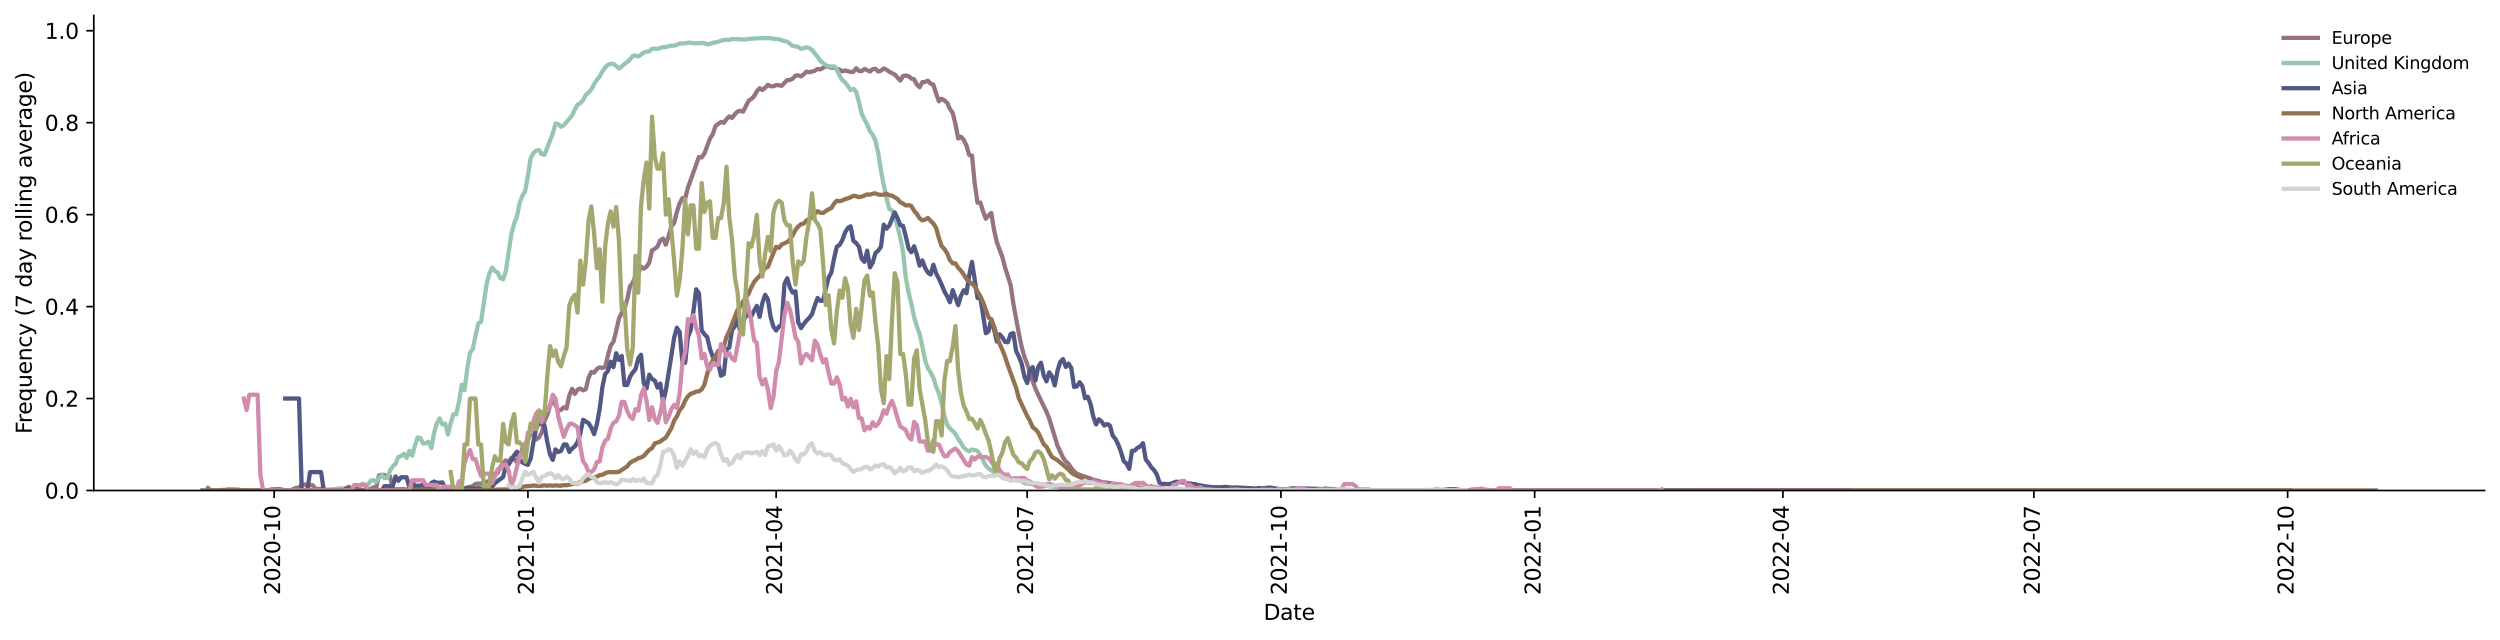 <?xml version="1.0" encoding="utf-8" standalone="no"?>
<!DOCTYPE svg PUBLIC "-//W3C//DTD SVG 1.1//EN"
  "http://www.w3.org/Graphics/SVG/1.1/DTD/svg11.dtd">
<svg xmlns:xlink="http://www.w3.org/1999/xlink" width="1166.981pt" height="298.621pt" viewBox="0 0 1166.981 298.621" xmlns="http://www.w3.org/2000/svg" version="1.1">
 <defs>
  <style type="text/css">*{stroke-linejoin: round; stroke-linecap: butt}</style>
 </defs>
 <g id="figure_1">
  <g id="patch_1">
   <path d="M 0 298.621 
L 1166.981 298.621 
L 1166.981 0 
L 0 0 
z
" style="fill: #ffffff"/>
  </g>
  <g id="axes_1">
   <g id="patch_2">
    <path d="M 43.781 228.96 
L 1159.781 228.96 
L 1159.781 7.2 
L 43.781 7.2 
z
" style="fill: #ffffff"/>
   </g>
   <g id="matplotlib.axis_1">
    <g id="xtick_1">
     <g id="line2d_1">
      <defs>
       <path id="m257bdbaa25" d="M 0 0 
L 0 3.5 
" style="stroke: #000000; stroke-width: 0.8"/>
      </defs>
      <g>
       <use xlink:href="#m257bdbaa25" x="127.983" y="228.96" style="stroke: #000000; stroke-width: 0.8"/>
      </g>
     </g>
     <g id="text_1">
      <!-- 2020-10 -->
      <g transform="translate(130.743 277.743)rotate(-90)scale(0.1 -0.1)">
       <defs>
        <path id="DejaVuSans-32" d="M 1228 531 
L 3431 531 
L 3431 0 
L 469 0 
L 469 531 
Q 828 903 1448 1529 
Q 2069 2156 2228 2338 
Q 2531 2678 2651 2914 
Q 2772 3150 2772 3378 
Q 2772 3750 2511 3984 
Q 2250 4219 1831 4219 
Q 1534 4219 1204 4116 
Q 875 4013 500 3803 
L 500 4441 
Q 881 4594 1212 4672 
Q 1544 4750 1819 4750 
Q 2544 4750 2975 4387 
Q 3406 4025 3406 3419 
Q 3406 3131 3298 2873 
Q 3191 2616 2906 2266 
Q 2828 2175 2409 1742 
Q 1991 1309 1228 531 
z
" transform="scale(0.016)"/>
        <path id="DejaVuSans-30" d="M 2034 4250 
Q 1547 4250 1301 3770 
Q 1056 3291 1056 2328 
Q 1056 1369 1301 889 
Q 1547 409 2034 409 
Q 2525 409 2770 889 
Q 3016 1369 3016 2328 
Q 3016 3291 2770 3770 
Q 2525 4250 2034 4250 
z
M 2034 4750 
Q 2819 4750 3233 4129 
Q 3647 3509 3647 2328 
Q 3647 1150 3233 529 
Q 2819 -91 2034 -91 
Q 1250 -91 836 529 
Q 422 1150 422 2328 
Q 422 3509 836 4129 
Q 1250 4750 2034 4750 
z
" transform="scale(0.016)"/>
        <path id="DejaVuSans-2d" d="M 313 2009 
L 1997 2009 
L 1997 1497 
L 313 1497 
L 313 2009 
z
" transform="scale(0.016)"/>
        <path id="DejaVuSans-31" d="M 794 531 
L 1825 531 
L 1825 4091 
L 703 3866 
L 703 4441 
L 1819 4666 
L 2450 4666 
L 2450 531 
L 3481 531 
L 3481 0 
L 794 0 
L 794 531 
z
" transform="scale(0.016)"/>
       </defs>
       <use xlink:href="#DejaVuSans-32"/>
       <use xlink:href="#DejaVuSans-30" x="63.623"/>
       <use xlink:href="#DejaVuSans-32" x="127.246"/>
       <use xlink:href="#DejaVuSans-30" x="190.869"/>
       <use xlink:href="#DejaVuSans-2d" x="254.492"/>
       <use xlink:href="#DejaVuSans-31" x="290.576"/>
       <use xlink:href="#DejaVuSans-30" x="354.199"/>
      </g>
     </g>
    </g>
    <g id="xtick_2">
     <g id="line2d_2">
      <g>
       <use xlink:href="#m257bdbaa25" x="246.433" y="228.96" style="stroke: #000000; stroke-width: 0.8"/>
      </g>
     </g>
     <g id="text_2">
      <!-- 2021-01 -->
      <g transform="translate(249.192 277.743)rotate(-90)scale(0.1 -0.1)">
       <use xlink:href="#DejaVuSans-32"/>
       <use xlink:href="#DejaVuSans-30" x="63.623"/>
       <use xlink:href="#DejaVuSans-32" x="127.246"/>
       <use xlink:href="#DejaVuSans-31" x="190.869"/>
       <use xlink:href="#DejaVuSans-2d" x="254.492"/>
       <use xlink:href="#DejaVuSans-30" x="290.576"/>
       <use xlink:href="#DejaVuSans-31" x="354.199"/>
      </g>
     </g>
    </g>
    <g id="xtick_3">
     <g id="line2d_3">
      <g>
       <use xlink:href="#m257bdbaa25" x="362.307" y="228.96" style="stroke: #000000; stroke-width: 0.8"/>
      </g>
     </g>
     <g id="text_3">
      <!-- 2021-04 -->
      <g transform="translate(365.067 277.743)rotate(-90)scale(0.1 -0.1)">
       <defs>
        <path id="DejaVuSans-34" d="M 2419 4116 
L 825 1625 
L 2419 1625 
L 2419 4116 
z
M 2253 4666 
L 3047 4666 
L 3047 1625 
L 3713 1625 
L 3713 1100 
L 3047 1100 
L 3047 0 
L 2419 0 
L 2419 1100 
L 313 1100 
L 313 1709 
L 2253 4666 
z
" transform="scale(0.016)"/>
       </defs>
       <use xlink:href="#DejaVuSans-32"/>
       <use xlink:href="#DejaVuSans-30" x="63.623"/>
       <use xlink:href="#DejaVuSans-32" x="127.246"/>
       <use xlink:href="#DejaVuSans-31" x="190.869"/>
       <use xlink:href="#DejaVuSans-2d" x="254.492"/>
       <use xlink:href="#DejaVuSans-30" x="290.576"/>
       <use xlink:href="#DejaVuSans-34" x="354.199"/>
      </g>
     </g>
    </g>
    <g id="xtick_4">
     <g id="line2d_4">
      <g>
       <use xlink:href="#m257bdbaa25" x="479.469" y="228.96" style="stroke: #000000; stroke-width: 0.8"/>
      </g>
     </g>
     <g id="text_4">
      <!-- 2021-07 -->
      <g transform="translate(482.229 277.743)rotate(-90)scale(0.1 -0.1)">
       <defs>
        <path id="DejaVuSans-37" d="M 525 4666 
L 3525 4666 
L 3525 4397 
L 1831 0 
L 1172 0 
L 2766 4134 
L 525 4134 
L 525 4666 
z
" transform="scale(0.016)"/>
       </defs>
       <use xlink:href="#DejaVuSans-32"/>
       <use xlink:href="#DejaVuSans-30" x="63.623"/>
       <use xlink:href="#DejaVuSans-32" x="127.246"/>
       <use xlink:href="#DejaVuSans-31" x="190.869"/>
       <use xlink:href="#DejaVuSans-2d" x="254.492"/>
       <use xlink:href="#DejaVuSans-30" x="290.576"/>
       <use xlink:href="#DejaVuSans-37" x="354.199"/>
      </g>
     </g>
    </g>
    <g id="xtick_5">
     <g id="line2d_5">
      <g>
       <use xlink:href="#m257bdbaa25" x="597.919" y="228.96" style="stroke: #000000; stroke-width: 0.8"/>
      </g>
     </g>
     <g id="text_5">
      <!-- 2021-10 -->
      <g transform="translate(600.678 277.743)rotate(-90)scale(0.1 -0.1)">
       <use xlink:href="#DejaVuSans-32"/>
       <use xlink:href="#DejaVuSans-30" x="63.623"/>
       <use xlink:href="#DejaVuSans-32" x="127.246"/>
       <use xlink:href="#DejaVuSans-31" x="190.869"/>
       <use xlink:href="#DejaVuSans-2d" x="254.492"/>
       <use xlink:href="#DejaVuSans-31" x="290.576"/>
       <use xlink:href="#DejaVuSans-30" x="354.199"/>
      </g>
     </g>
    </g>
    <g id="xtick_6">
     <g id="line2d_6">
      <g>
       <use xlink:href="#m257bdbaa25" x="716.368" y="228.96" style="stroke: #000000; stroke-width: 0.8"/>
      </g>
     </g>
     <g id="text_6">
      <!-- 2022-01 -->
      <g transform="translate(719.128 277.743)rotate(-90)scale(0.1 -0.1)">
       <use xlink:href="#DejaVuSans-32"/>
       <use xlink:href="#DejaVuSans-30" x="63.623"/>
       <use xlink:href="#DejaVuSans-32" x="127.246"/>
       <use xlink:href="#DejaVuSans-32" x="190.869"/>
       <use xlink:href="#DejaVuSans-2d" x="254.492"/>
       <use xlink:href="#DejaVuSans-30" x="290.576"/>
       <use xlink:href="#DejaVuSans-31" x="354.199"/>
      </g>
     </g>
    </g>
    <g id="xtick_7">
     <g id="line2d_7">
      <g>
       <use xlink:href="#m257bdbaa25" x="832.243" y="228.96" style="stroke: #000000; stroke-width: 0.8"/>
      </g>
     </g>
     <g id="text_7">
      <!-- 2022-04 -->
      <g transform="translate(835.002 277.743)rotate(-90)scale(0.1 -0.1)">
       <use xlink:href="#DejaVuSans-32"/>
       <use xlink:href="#DejaVuSans-30" x="63.623"/>
       <use xlink:href="#DejaVuSans-32" x="127.246"/>
       <use xlink:href="#DejaVuSans-32" x="190.869"/>
       <use xlink:href="#DejaVuSans-2d" x="254.492"/>
       <use xlink:href="#DejaVuSans-30" x="290.576"/>
       <use xlink:href="#DejaVuSans-34" x="354.199"/>
      </g>
     </g>
    </g>
    <g id="xtick_8">
     <g id="line2d_8">
      <g>
       <use xlink:href="#m257bdbaa25" x="949.405" y="228.96" style="stroke: #000000; stroke-width: 0.8"/>
      </g>
     </g>
     <g id="text_8">
      <!-- 2022-07 -->
      <g transform="translate(952.164 277.743)rotate(-90)scale(0.1 -0.1)">
       <use xlink:href="#DejaVuSans-32"/>
       <use xlink:href="#DejaVuSans-30" x="63.623"/>
       <use xlink:href="#DejaVuSans-32" x="127.246"/>
       <use xlink:href="#DejaVuSans-32" x="190.869"/>
       <use xlink:href="#DejaVuSans-2d" x="254.492"/>
       <use xlink:href="#DejaVuSans-30" x="290.576"/>
       <use xlink:href="#DejaVuSans-37" x="354.199"/>
      </g>
     </g>
    </g>
    <g id="xtick_9">
     <g id="line2d_9">
      <g>
       <use xlink:href="#m257bdbaa25" x="1067.854" y="228.96" style="stroke: #000000; stroke-width: 0.8"/>
      </g>
     </g>
     <g id="text_9">
      <!-- 2022-10 -->
      <g transform="translate(1070.614 277.743)rotate(-90)scale(0.1 -0.1)">
       <use xlink:href="#DejaVuSans-32"/>
       <use xlink:href="#DejaVuSans-30" x="63.623"/>
       <use xlink:href="#DejaVuSans-32" x="127.246"/>
       <use xlink:href="#DejaVuSans-32" x="190.869"/>
       <use xlink:href="#DejaVuSans-2d" x="254.492"/>
       <use xlink:href="#DejaVuSans-31" x="290.576"/>
       <use xlink:href="#DejaVuSans-30" x="354.199"/>
      </g>
     </g>
    </g>
    <g id="text_10">
     <!-- Date -->
     <g transform="translate(589.83 289.341)scale(0.1 -0.1)">
      <defs>
       <path id="DejaVuSans-44" d="M 1259 4147 
L 1259 519 
L 2022 519 
Q 2988 519 3436 956 
Q 3884 1394 3884 2338 
Q 3884 3275 3436 3711 
Q 2988 4147 2022 4147 
L 1259 4147 
z
M 628 4666 
L 1925 4666 
Q 3281 4666 3915 4102 
Q 4550 3538 4550 2338 
Q 4550 1131 3912 565 
Q 3275 0 1925 0 
L 628 0 
L 628 4666 
z
" transform="scale(0.016)"/>
       <path id="DejaVuSans-61" d="M 2194 1759 
Q 1497 1759 1228 1600 
Q 959 1441 959 1056 
Q 959 750 1161 570 
Q 1363 391 1709 391 
Q 2188 391 2477 730 
Q 2766 1069 2766 1631 
L 2766 1759 
L 2194 1759 
z
M 3341 1997 
L 3341 0 
L 2766 0 
L 2766 531 
Q 2569 213 2275 61 
Q 1981 -91 1556 -91 
Q 1019 -91 701 211 
Q 384 513 384 1019 
Q 384 1609 779 1909 
Q 1175 2209 1959 2209 
L 2766 2209 
L 2766 2266 
Q 2766 2663 2505 2880 
Q 2244 3097 1772 3097 
Q 1472 3097 1187 3025 
Q 903 2953 641 2809 
L 641 3341 
Q 956 3463 1253 3523 
Q 1550 3584 1831 3584 
Q 2591 3584 2966 3190 
Q 3341 2797 3341 1997 
z
" transform="scale(0.016)"/>
       <path id="DejaVuSans-74" d="M 1172 4494 
L 1172 3500 
L 2356 3500 
L 2356 3053 
L 1172 3053 
L 1172 1153 
Q 1172 725 1289 603 
Q 1406 481 1766 481 
L 2356 481 
L 2356 0 
L 1766 0 
Q 1100 0 847 248 
Q 594 497 594 1153 
L 594 3053 
L 172 3053 
L 172 3500 
L 594 3500 
L 594 4494 
L 1172 4494 
z
" transform="scale(0.016)"/>
       <path id="DejaVuSans-65" d="M 3597 1894 
L 3597 1613 
L 953 1613 
Q 991 1019 1311 708 
Q 1631 397 2203 397 
Q 2534 397 2845 478 
Q 3156 559 3463 722 
L 3463 178 
Q 3153 47 2828 -22 
Q 2503 -91 2169 -91 
Q 1331 -91 842 396 
Q 353 884 353 1716 
Q 353 2575 817 3079 
Q 1281 3584 2069 3584 
Q 2775 3584 3186 3129 
Q 3597 2675 3597 1894 
z
M 3022 2063 
Q 3016 2534 2758 2815 
Q 2500 3097 2075 3097 
Q 1594 3097 1305 2825 
Q 1016 2553 972 2059 
L 3022 2063 
z
" transform="scale(0.016)"/>
      </defs>
      <use xlink:href="#DejaVuSans-44"/>
      <use xlink:href="#DejaVuSans-61" x="77.002"/>
      <use xlink:href="#DejaVuSans-74" x="138.281"/>
      <use xlink:href="#DejaVuSans-65" x="177.49"/>
     </g>
    </g>
   </g>
   <g id="matplotlib.axis_2">
    <g id="ytick_1">
     <g id="line2d_10">
      <defs>
       <path id="md848d83ed7" d="M 0 0 
L -3.5 0 
" style="stroke: #000000; stroke-width: 0.8"/>
      </defs>
      <g>
       <use xlink:href="#md848d83ed7" x="43.781" y="228.96" style="stroke: #000000; stroke-width: 0.8"/>
      </g>
     </g>
     <g id="text_11">
      <!-- 0.0 -->
      <g transform="translate(20.878 232.759)scale(0.1 -0.1)">
       <defs>
        <path id="DejaVuSans-2e" d="M 684 794 
L 1344 794 
L 1344 0 
L 684 0 
L 684 794 
z
" transform="scale(0.016)"/>
       </defs>
       <use xlink:href="#DejaVuSans-30"/>
       <use xlink:href="#DejaVuSans-2e" x="63.623"/>
       <use xlink:href="#DejaVuSans-30" x="95.41"/>
      </g>
     </g>
    </g>
    <g id="ytick_2">
     <g id="line2d_11">
      <g>
       <use xlink:href="#md848d83ed7" x="43.781" y="186.036" style="stroke: #000000; stroke-width: 0.8"/>
      </g>
     </g>
     <g id="text_12">
      <!-- 0.2 -->
      <g transform="translate(20.878 189.835)scale(0.1 -0.1)">
       <use xlink:href="#DejaVuSans-30"/>
       <use xlink:href="#DejaVuSans-2e" x="63.623"/>
       <use xlink:href="#DejaVuSans-32" x="95.41"/>
      </g>
     </g>
    </g>
    <g id="ytick_3">
     <g id="line2d_12">
      <g>
       <use xlink:href="#md848d83ed7" x="43.781" y="143.112" style="stroke: #000000; stroke-width: 0.8"/>
      </g>
     </g>
     <g id="text_13">
      <!-- 0.4 -->
      <g transform="translate(20.878 146.911)scale(0.1 -0.1)">
       <use xlink:href="#DejaVuSans-30"/>
       <use xlink:href="#DejaVuSans-2e" x="63.623"/>
       <use xlink:href="#DejaVuSans-34" x="95.41"/>
      </g>
     </g>
    </g>
    <g id="ytick_4">
     <g id="line2d_13">
      <g>
       <use xlink:href="#md848d83ed7" x="43.781" y="100.188" style="stroke: #000000; stroke-width: 0.8"/>
      </g>
     </g>
     <g id="text_14">
      <!-- 0.6 -->
      <g transform="translate(20.878 103.988)scale(0.1 -0.1)">
       <defs>
        <path id="DejaVuSans-36" d="M 2113 2584 
Q 1688 2584 1439 2293 
Q 1191 2003 1191 1497 
Q 1191 994 1439 701 
Q 1688 409 2113 409 
Q 2538 409 2786 701 
Q 3034 994 3034 1497 
Q 3034 2003 2786 2293 
Q 2538 2584 2113 2584 
z
M 3366 4563 
L 3366 3988 
Q 3128 4100 2886 4159 
Q 2644 4219 2406 4219 
Q 1781 4219 1451 3797 
Q 1122 3375 1075 2522 
Q 1259 2794 1537 2939 
Q 1816 3084 2150 3084 
Q 2853 3084 3261 2657 
Q 3669 2231 3669 1497 
Q 3669 778 3244 343 
Q 2819 -91 2113 -91 
Q 1303 -91 875 529 
Q 447 1150 447 2328 
Q 447 3434 972 4092 
Q 1497 4750 2381 4750 
Q 2619 4750 2861 4703 
Q 3103 4656 3366 4563 
z
" transform="scale(0.016)"/>
       </defs>
       <use xlink:href="#DejaVuSans-30"/>
       <use xlink:href="#DejaVuSans-2e" x="63.623"/>
       <use xlink:href="#DejaVuSans-36" x="95.41"/>
      </g>
     </g>
    </g>
    <g id="ytick_5">
     <g id="line2d_14">
      <g>
       <use xlink:href="#md848d83ed7" x="43.781" y="57.264" style="stroke: #000000; stroke-width: 0.8"/>
      </g>
     </g>
     <g id="text_15">
      <!-- 0.8 -->
      <g transform="translate(20.878 61.064)scale(0.1 -0.1)">
       <defs>
        <path id="DejaVuSans-38" d="M 2034 2216 
Q 1584 2216 1326 1975 
Q 1069 1734 1069 1313 
Q 1069 891 1326 650 
Q 1584 409 2034 409 
Q 2484 409 2743 651 
Q 3003 894 3003 1313 
Q 3003 1734 2745 1975 
Q 2488 2216 2034 2216 
z
M 1403 2484 
Q 997 2584 770 2862 
Q 544 3141 544 3541 
Q 544 4100 942 4425 
Q 1341 4750 2034 4750 
Q 2731 4750 3128 4425 
Q 3525 4100 3525 3541 
Q 3525 3141 3298 2862 
Q 3072 2584 2669 2484 
Q 3125 2378 3379 2068 
Q 3634 1759 3634 1313 
Q 3634 634 3220 271 
Q 2806 -91 2034 -91 
Q 1263 -91 848 271 
Q 434 634 434 1313 
Q 434 1759 690 2068 
Q 947 2378 1403 2484 
z
M 1172 3481 
Q 1172 3119 1398 2916 
Q 1625 2713 2034 2713 
Q 2441 2713 2670 2916 
Q 2900 3119 2900 3481 
Q 2900 3844 2670 4047 
Q 2441 4250 2034 4250 
Q 1625 4250 1398 4047 
Q 1172 3844 1172 3481 
z
" transform="scale(0.016)"/>
       </defs>
       <use xlink:href="#DejaVuSans-30"/>
       <use xlink:href="#DejaVuSans-2e" x="63.623"/>
       <use xlink:href="#DejaVuSans-38" x="95.41"/>
      </g>
     </g>
    </g>
    <g id="ytick_6">
     <g id="line2d_15">
      <g>
       <use xlink:href="#md848d83ed7" x="43.781" y="14.341" style="stroke: #000000; stroke-width: 0.8"/>
      </g>
     </g>
     <g id="text_16">
      <!-- 1.0 -->
      <g transform="translate(20.878 18.14)scale(0.1 -0.1)">
       <use xlink:href="#DejaVuSans-31"/>
       <use xlink:href="#DejaVuSans-2e" x="63.623"/>
       <use xlink:href="#DejaVuSans-30" x="95.41"/>
      </g>
     </g>
    </g>
    <g id="text_17">
     <!-- Frequency (7 day rolling average) -->
     <g transform="translate(14.798 202.529)rotate(-90)scale(0.1 -0.1)">
      <defs>
       <path id="DejaVuSans-46" d="M 628 4666 
L 3309 4666 
L 3309 4134 
L 1259 4134 
L 1259 2759 
L 3109 2759 
L 3109 2228 
L 1259 2228 
L 1259 0 
L 628 0 
L 628 4666 
z
" transform="scale(0.016)"/>
       <path id="DejaVuSans-72" d="M 2631 2963 
Q 2534 3019 2420 3045 
Q 2306 3072 2169 3072 
Q 1681 3072 1420 2755 
Q 1159 2438 1159 1844 
L 1159 0 
L 581 0 
L 581 3500 
L 1159 3500 
L 1159 2956 
Q 1341 3275 1631 3429 
Q 1922 3584 2338 3584 
Q 2397 3584 2469 3576 
Q 2541 3569 2628 3553 
L 2631 2963 
z
" transform="scale(0.016)"/>
       <path id="DejaVuSans-71" d="M 947 1747 
Q 947 1113 1208 752 
Q 1469 391 1925 391 
Q 2381 391 2643 752 
Q 2906 1113 2906 1747 
Q 2906 2381 2643 2742 
Q 2381 3103 1925 3103 
Q 1469 3103 1208 2742 
Q 947 2381 947 1747 
z
M 2906 525 
Q 2725 213 2448 61 
Q 2172 -91 1784 -91 
Q 1150 -91 751 415 
Q 353 922 353 1747 
Q 353 2572 751 3078 
Q 1150 3584 1784 3584 
Q 2172 3584 2448 3432 
Q 2725 3281 2906 2969 
L 2906 3500 
L 3481 3500 
L 3481 -1331 
L 2906 -1331 
L 2906 525 
z
" transform="scale(0.016)"/>
       <path id="DejaVuSans-75" d="M 544 1381 
L 544 3500 
L 1119 3500 
L 1119 1403 
Q 1119 906 1312 657 
Q 1506 409 1894 409 
Q 2359 409 2629 706 
Q 2900 1003 2900 1516 
L 2900 3500 
L 3475 3500 
L 3475 0 
L 2900 0 
L 2900 538 
Q 2691 219 2414 64 
Q 2138 -91 1772 -91 
Q 1169 -91 856 284 
Q 544 659 544 1381 
z
M 1991 3584 
L 1991 3584 
z
" transform="scale(0.016)"/>
       <path id="DejaVuSans-6e" d="M 3513 2113 
L 3513 0 
L 2938 0 
L 2938 2094 
Q 2938 2591 2744 2837 
Q 2550 3084 2163 3084 
Q 1697 3084 1428 2787 
Q 1159 2491 1159 1978 
L 1159 0 
L 581 0 
L 581 3500 
L 1159 3500 
L 1159 2956 
Q 1366 3272 1645 3428 
Q 1925 3584 2291 3584 
Q 2894 3584 3203 3211 
Q 3513 2838 3513 2113 
z
" transform="scale(0.016)"/>
       <path id="DejaVuSans-63" d="M 3122 3366 
L 3122 2828 
Q 2878 2963 2633 3030 
Q 2388 3097 2138 3097 
Q 1578 3097 1268 2742 
Q 959 2388 959 1747 
Q 959 1106 1268 751 
Q 1578 397 2138 397 
Q 2388 397 2633 464 
Q 2878 531 3122 666 
L 3122 134 
Q 2881 22 2623 -34 
Q 2366 -91 2075 -91 
Q 1284 -91 818 406 
Q 353 903 353 1747 
Q 353 2603 823 3093 
Q 1294 3584 2113 3584 
Q 2378 3584 2631 3529 
Q 2884 3475 3122 3366 
z
" transform="scale(0.016)"/>
       <path id="DejaVuSans-79" d="M 2059 -325 
Q 1816 -950 1584 -1140 
Q 1353 -1331 966 -1331 
L 506 -1331 
L 506 -850 
L 844 -850 
Q 1081 -850 1212 -737 
Q 1344 -625 1503 -206 
L 1606 56 
L 191 3500 
L 800 3500 
L 1894 763 
L 2988 3500 
L 3597 3500 
L 2059 -325 
z
" transform="scale(0.016)"/>
       <path id="DejaVuSans-20" transform="scale(0.016)"/>
       <path id="DejaVuSans-28" d="M 1984 4856 
Q 1566 4138 1362 3434 
Q 1159 2731 1159 2009 
Q 1159 1288 1364 580 
Q 1569 -128 1984 -844 
L 1484 -844 
Q 1016 -109 783 600 
Q 550 1309 550 2009 
Q 550 2706 781 3412 
Q 1013 4119 1484 4856 
L 1984 4856 
z
" transform="scale(0.016)"/>
       <path id="DejaVuSans-64" d="M 2906 2969 
L 2906 4863 
L 3481 4863 
L 3481 0 
L 2906 0 
L 2906 525 
Q 2725 213 2448 61 
Q 2172 -91 1784 -91 
Q 1150 -91 751 415 
Q 353 922 353 1747 
Q 353 2572 751 3078 
Q 1150 3584 1784 3584 
Q 2172 3584 2448 3432 
Q 2725 3281 2906 2969 
z
M 947 1747 
Q 947 1113 1208 752 
Q 1469 391 1925 391 
Q 2381 391 2643 752 
Q 2906 1113 2906 1747 
Q 2906 2381 2643 2742 
Q 2381 3103 1925 3103 
Q 1469 3103 1208 2742 
Q 947 2381 947 1747 
z
" transform="scale(0.016)"/>
       <path id="DejaVuSans-6f" d="M 1959 3097 
Q 1497 3097 1228 2736 
Q 959 2375 959 1747 
Q 959 1119 1226 758 
Q 1494 397 1959 397 
Q 2419 397 2687 759 
Q 2956 1122 2956 1747 
Q 2956 2369 2687 2733 
Q 2419 3097 1959 3097 
z
M 1959 3584 
Q 2709 3584 3137 3096 
Q 3566 2609 3566 1747 
Q 3566 888 3137 398 
Q 2709 -91 1959 -91 
Q 1206 -91 779 398 
Q 353 888 353 1747 
Q 353 2609 779 3096 
Q 1206 3584 1959 3584 
z
" transform="scale(0.016)"/>
       <path id="DejaVuSans-6c" d="M 603 4863 
L 1178 4863 
L 1178 0 
L 603 0 
L 603 4863 
z
" transform="scale(0.016)"/>
       <path id="DejaVuSans-69" d="M 603 3500 
L 1178 3500 
L 1178 0 
L 603 0 
L 603 3500 
z
M 603 4863 
L 1178 4863 
L 1178 4134 
L 603 4134 
L 603 4863 
z
" transform="scale(0.016)"/>
       <path id="DejaVuSans-67" d="M 2906 1791 
Q 2906 2416 2648 2759 
Q 2391 3103 1925 3103 
Q 1463 3103 1205 2759 
Q 947 2416 947 1791 
Q 947 1169 1205 825 
Q 1463 481 1925 481 
Q 2391 481 2648 825 
Q 2906 1169 2906 1791 
z
M 3481 434 
Q 3481 -459 3084 -895 
Q 2688 -1331 1869 -1331 
Q 1566 -1331 1297 -1286 
Q 1028 -1241 775 -1147 
L 775 -588 
Q 1028 -725 1275 -790 
Q 1522 -856 1778 -856 
Q 2344 -856 2625 -561 
Q 2906 -266 2906 331 
L 2906 616 
Q 2728 306 2450 153 
Q 2172 0 1784 0 
Q 1141 0 747 490 
Q 353 981 353 1791 
Q 353 2603 747 3093 
Q 1141 3584 1784 3584 
Q 2172 3584 2450 3431 
Q 2728 3278 2906 2969 
L 2906 3500 
L 3481 3500 
L 3481 434 
z
" transform="scale(0.016)"/>
       <path id="DejaVuSans-76" d="M 191 3500 
L 800 3500 
L 1894 563 
L 2988 3500 
L 3597 3500 
L 2284 0 
L 1503 0 
L 191 3500 
z
" transform="scale(0.016)"/>
       <path id="DejaVuSans-29" d="M 513 4856 
L 1013 4856 
Q 1481 4119 1714 3412 
Q 1947 2706 1947 2009 
Q 1947 1309 1714 600 
Q 1481 -109 1013 -844 
L 513 -844 
Q 928 -128 1133 580 
Q 1338 1288 1338 2009 
Q 1338 2731 1133 3434 
Q 928 4138 513 4856 
z
" transform="scale(0.016)"/>
      </defs>
      <use xlink:href="#DejaVuSans-46"/>
      <use xlink:href="#DejaVuSans-72" x="50.27"/>
      <use xlink:href="#DejaVuSans-65" x="89.133"/>
      <use xlink:href="#DejaVuSans-71" x="150.656"/>
      <use xlink:href="#DejaVuSans-75" x="214.133"/>
      <use xlink:href="#DejaVuSans-65" x="277.512"/>
      <use xlink:href="#DejaVuSans-6e" x="339.035"/>
      <use xlink:href="#DejaVuSans-63" x="402.414"/>
      <use xlink:href="#DejaVuSans-79" x="457.395"/>
      <use xlink:href="#DejaVuSans-20" x="516.574"/>
      <use xlink:href="#DejaVuSans-28" x="548.361"/>
      <use xlink:href="#DejaVuSans-37" x="587.375"/>
      <use xlink:href="#DejaVuSans-20" x="650.998"/>
      <use xlink:href="#DejaVuSans-64" x="682.785"/>
      <use xlink:href="#DejaVuSans-61" x="746.262"/>
      <use xlink:href="#DejaVuSans-79" x="807.541"/>
      <use xlink:href="#DejaVuSans-20" x="866.721"/>
      <use xlink:href="#DejaVuSans-72" x="898.508"/>
      <use xlink:href="#DejaVuSans-6f" x="937.371"/>
      <use xlink:href="#DejaVuSans-6c" x="998.553"/>
      <use xlink:href="#DejaVuSans-6c" x="1026.336"/>
      <use xlink:href="#DejaVuSans-69" x="1054.119"/>
      <use xlink:href="#DejaVuSans-6e" x="1081.902"/>
      <use xlink:href="#DejaVuSans-67" x="1145.281"/>
      <use xlink:href="#DejaVuSans-20" x="1208.758"/>
      <use xlink:href="#DejaVuSans-61" x="1240.545"/>
      <use xlink:href="#DejaVuSans-76" x="1301.824"/>
      <use xlink:href="#DejaVuSans-65" x="1361.004"/>
      <use xlink:href="#DejaVuSans-72" x="1422.527"/>
      <use xlink:href="#DejaVuSans-61" x="1463.641"/>
      <use xlink:href="#DejaVuSans-67" x="1524.92"/>
      <use xlink:href="#DejaVuSans-65" x="1588.396"/>
      <use xlink:href="#DejaVuSans-29" x="1649.92"/>
     </g>
    </g>
   </g>
   <g id="line2d_16">
    <path d="M 97.084 227.815 
L 98.371 228.96 
L 104.808 228.96 
L 106.096 228.531 
L 111.246 228.531 
L 112.533 228.96 
L 135.708 228.96 
L 136.996 228.232 
L 138.283 227.739 
L 139.571 227.739 
L 140.858 226.056 
L 142.146 226.056 
L 143.433 226.783 
L 144.721 226.524 
L 146.008 226.524 
L 147.296 228.207 
L 149.871 228.207 
L 151.158 228.625 
L 156.308 228.625 
L 157.596 228.437 
L 160.171 228.437 
L 161.458 227.982 
L 162.746 227.242 
L 164.033 227.766 
L 166.608 227.766 
L 167.896 228.22 
L 169.183 228.822 
L 170.471 228.584 
L 173.046 228.327 
L 174.333 227.477 
L 175.621 227.615 
L 176.908 221.892 
L 178.196 221.614 
L 179.483 221.75 
L 180.771 222.6 
L 182.058 222.339 
L 183.346 228.019 
L 184.633 228.418 
L 188.496 228.322 
L 189.783 228.603 
L 191.071 228.132 
L 193.646 228.173 
L 194.933 228.488 
L 196.221 228.419 
L 197.508 228.518 
L 198.796 228.168 
L 201.371 228.168 
L 202.658 227.904 
L 205.233 228.193 
L 207.808 227.822 
L 209.096 228.155 
L 214.245 228.408 
L 216.82 228.301 
L 218.108 227.535 
L 219.395 227.311 
L 220.683 226.841 
L 221.97 225.884 
L 223.258 225.705 
L 224.545 225.838 
L 225.833 224.999 
L 227.12 224.853 
L 228.408 224.56 
L 229.695 223.396 
L 230.983 221.081 
L 232.27 220.715 
L 233.558 217.973 
L 234.845 216.244 
L 236.133 214.884 
L 237.42 215.787 
L 238.708 213.7 
L 239.995 214.401 
L 241.283 215.634 
L 242.57 212.838 
L 243.858 209.541 
L 245.145 207.188 
L 246.433 205.32 
L 247.72 202.451 
L 249.008 202.264 
L 250.295 205.156 
L 251.583 204.208 
L 252.87 201.933 
L 254.158 196.471 
L 255.445 193.792 
L 256.733 189.444 
L 258.02 186.416 
L 260.595 191.713 
L 261.883 191.304 
L 263.17 190.139 
L 264.458 190.667 
L 265.745 184.637 
L 267.033 181.512 
L 268.32 183.857 
L 269.608 181.862 
L 270.895 181.386 
L 272.183 182.225 
L 273.47 181.617 
L 274.758 176.248 
L 276.045 173.604 
L 277.333 173.977 
L 278.62 172.245 
L 279.908 171.455 
L 281.195 171.797 
L 282.483 171.322 
L 283.77 166.016 
L 285.058 161.316 
L 286.345 159.545 
L 287.633 154.515 
L 288.92 148.725 
L 290.208 146.121 
L 291.495 144.156 
L 292.783 139.728 
L 294.07 133.673 
L 295.358 131.9 
L 296.645 128.95 
L 297.933 127.645 
L 299.22 124.485 
L 300.508 125.383 
L 301.795 124.491 
L 303.083 122.571 
L 304.37 116.857 
L 305.658 116.165 
L 306.945 115.003 
L 308.233 112.164 
L 309.52 111.366 
L 310.808 114.247 
L 312.095 110.34 
L 313.383 105.628 
L 314.67 104.123 
L 315.958 98.955 
L 317.245 94.929 
L 318.533 92.503 
L 319.82 92.763 
L 321.108 87.647 
L 326.257 73.242 
L 327.545 73.488 
L 328.832 71.62 
L 331.407 64.705 
L 332.695 62.662 
L 333.982 58.837 
L 335.27 57.803 
L 336.557 56.944 
L 337.845 57.347 
L 339.132 55.648 
L 340.42 54.328 
L 341.707 55.021 
L 342.995 53.355 
L 344.282 52.093 
L 345.57 51.698 
L 346.857 52.14 
L 349.432 47.051 
L 350.72 46.231 
L 352.007 44.892 
L 353.295 42.612 
L 354.582 41.173 
L 355.87 42.032 
L 357.157 40.981 
L 358.445 39.592 
L 359.732 40.278 
L 361.02 40.268 
L 362.307 39.708 
L 363.595 39.778 
L 364.882 40.07 
L 367.457 37.357 
L 368.745 37.378 
L 370.032 36.716 
L 371.32 35.292 
L 372.607 35.203 
L 373.895 35.663 
L 375.182 34.686 
L 376.47 33.421 
L 377.757 33.748 
L 380.332 33.05 
L 381.62 32.195 
L 382.907 32.41 
L 385.482 30.899 
L 386.77 31.178 
L 388.057 31.594 
L 389.345 31.577 
L 390.632 32.166 
L 391.92 32.502 
L 393.207 33.333 
L 394.495 32.913 
L 397.07 33.572 
L 398.357 33.513 
L 399.645 31.866 
L 400.932 33.072 
L 402.22 33.203 
L 403.507 32.17 
L 406.082 33.394 
L 407.37 32.281 
L 408.657 32.111 
L 409.945 33.389 
L 411.232 33.009 
L 412.52 31.942 
L 413.807 32.523 
L 415.095 33.487 
L 417.67 34.79 
L 420.245 37.599 
L 421.532 35.5 
L 422.82 35.232 
L 424.107 35.585 
L 425.395 36.676 
L 426.682 37.005 
L 427.97 39.461 
L 429.257 40.732 
L 430.545 38.35 
L 431.832 38.272 
L 433.12 37.668 
L 434.407 39.036 
L 435.694 39.53 
L 436.982 43.669 
L 438.269 47.289 
L 439.557 46.115 
L 440.844 46.891 
L 442.132 47.994 
L 443.419 50.842 
L 444.707 52.689 
L 445.994 57.904 
L 447.282 64.649 
L 448.569 63.842 
L 449.857 65.284 
L 451.144 68 
L 452.432 72.361 
L 453.719 72.656 
L 455.007 85.83 
L 456.294 94.603 
L 457.582 94.527 
L 458.869 98.593 
L 460.157 102.136 
L 461.444 100.594 
L 462.732 99.444 
L 464.019 107.368 
L 465.307 113.017 
L 467.882 119.955 
L 469.169 124.912 
L 471.744 133.051 
L 473.032 141.787 
L 475.607 155.813 
L 476.894 161.862 
L 478.182 166.533 
L 479.469 169.848 
L 482.044 177.939 
L 483.332 181.416 
L 485.907 186.924 
L 488.482 192.173 
L 489.769 195.411 
L 493.632 208.037 
L 496.207 213.592 
L 497.494 215.409 
L 498.782 216.489 
L 500.069 218.505 
L 501.357 220.014 
L 502.644 221.105 
L 505.219 222.141 
L 509.082 223.343 
L 510.369 224.045 
L 511.657 224.231 
L 512.944 224.545 
L 514.232 225.046 
L 515.519 225.097 
L 519.382 225.752 
L 520.669 225.88 
L 523.244 226.499 
L 532.257 227.672 
L 537.407 227.964 
L 541.269 228.384 
L 542.557 228.491 
L 543.844 228.326 
L 548.994 228.501 
L 550.281 228.691 
L 554.144 228.637 
L 556.719 228.656 
L 561.869 228.676 
L 568.306 228.89 
L 572.169 228.809 
L 583.756 228.943 
L 590.194 228.883 
L 594.056 228.855 
L 614.656 228.907 
L 615.944 228.66 
L 617.231 228.541 
L 621.094 228.557 
L 623.669 228.953 
L 1069.142 228.906 
L 1069.142 228.906 
" clip-path="url(#p7a9d184d6a)" style="fill: none; stroke: #947383; stroke-width: 2; stroke-linecap: square"/>
   </g>
   <g id="line2d_17">
    <path d="M 118.971 228.745 
L 121.546 228.882 
L 126.696 228.798 
L 131.846 228.769 
L 133.133 228.931 
L 136.996 228.911 
L 139.571 228.911 
L 140.858 228.718 
L 146.008 228.691 
L 147.296 228.884 
L 152.446 228.96 
L 153.733 228.695 
L 155.021 228.549 
L 157.596 228.001 
L 158.883 227.891 
L 162.746 228.567 
L 164.033 228.054 
L 166.608 227.591 
L 169.183 225.787 
L 170.471 226.212 
L 171.758 226.379 
L 173.046 224.375 
L 174.333 224.133 
L 175.621 224.995 
L 176.908 223.001 
L 178.196 221.715 
L 179.483 223.196 
L 180.771 223.074 
L 182.058 219.616 
L 183.346 217.694 
L 184.633 216.498 
L 185.921 213.341 
L 187.208 212.868 
L 188.496 211.825 
L 189.783 213.751 
L 191.071 210.441 
L 192.358 212.665 
L 193.646 208.139 
L 194.933 204.181 
L 196.221 204.478 
L 197.508 207.082 
L 198.796 206.837 
L 200.083 206.227 
L 201.371 209.191 
L 202.658 201.886 
L 203.946 197.599 
L 205.233 195.267 
L 206.521 198.139 
L 207.808 197.757 
L 209.096 202.776 
L 210.383 197.524 
L 211.67 193.315 
L 212.958 193.427 
L 214.245 187.499 
L 215.533 179.618 
L 216.82 182.129 
L 218.108 172.15 
L 219.395 164.617 
L 220.683 163.041 
L 221.97 156.698 
L 223.258 150.931 
L 224.545 150.226 
L 227.12 132.796 
L 228.408 127.713 
L 229.695 124.896 
L 230.983 126.469 
L 232.27 127.236 
L 233.558 129.818 
L 234.845 130.341 
L 236.133 126.569 
L 238.708 109.16 
L 239.995 104.413 
L 241.283 101.222 
L 242.57 94.629 
L 243.858 91.44 
L 245.145 89.229 
L 246.433 81.897 
L 247.72 73.762 
L 249.008 71.494 
L 250.295 70.291 
L 251.583 70.034 
L 252.87 72.047 
L 254.158 72.22 
L 258.02 62.356 
L 259.308 57.674 
L 260.595 57.96 
L 261.883 59.164 
L 263.17 58.513 
L 267.033 53.916 
L 268.32 51.111 
L 269.608 48.928 
L 270.895 48.148 
L 272.183 46.709 
L 273.47 44.27 
L 274.758 43.135 
L 276.045 41.738 
L 277.333 39.271 
L 278.62 37.305 
L 279.908 35.742 
L 281.195 33.312 
L 282.483 31.499 
L 283.77 30.257 
L 285.058 29.805 
L 286.345 29.824 
L 287.633 30.806 
L 288.92 31.979 
L 290.208 31.031 
L 291.495 29.853 
L 292.783 28.982 
L 294.07 27.76 
L 295.358 26.15 
L 296.645 25.93 
L 297.933 26.356 
L 299.22 25.542 
L 300.508 24.504 
L 301.795 24.156 
L 303.083 23.936 
L 304.37 22.82 
L 305.658 22.706 
L 306.945 22.832 
L 309.52 21.985 
L 310.808 21.97 
L 313.383 21.288 
L 314.67 21.302 
L 315.958 21 
L 317.245 20.324 
L 319.82 20.229 
L 321.108 19.967 
L 322.395 19.913 
L 323.682 20.186 
L 326.257 20.2 
L 327.545 20.008 
L 328.832 20.17 
L 330.12 20.66 
L 331.407 20.473 
L 332.695 20.013 
L 335.27 19.494 
L 336.557 19.009 
L 337.845 18.68 
L 339.132 18.587 
L 340.42 18.626 
L 341.707 18.241 
L 345.57 18.321 
L 346.857 18.443 
L 348.145 18.41 
L 349.432 18.146 
L 355.87 17.76 
L 357.157 17.884 
L 358.445 17.807 
L 359.732 17.844 
L 361.02 18.113 
L 362.307 18.152 
L 363.595 18.329 
L 366.17 19.244 
L 367.457 19.42 
L 370.032 21.438 
L 372.607 21.902 
L 373.895 22.847 
L 376.47 22.079 
L 377.757 22.395 
L 379.045 23.313 
L 381.62 26.507 
L 382.907 28.391 
L 385.482 30.402 
L 386.77 30.892 
L 388.057 31.094 
L 389.345 30.986 
L 390.632 32.391 
L 391.92 35.333 
L 393.207 37.428 
L 394.495 38.375 
L 397.07 42.036 
L 398.357 41.48 
L 399.645 42.731 
L 400.932 47.654 
L 402.22 53.08 
L 403.507 55.725 
L 404.795 58.061 
L 406.082 61.227 
L 407.37 62.897 
L 408.657 65.698 
L 409.945 71.463 
L 411.232 79.652 
L 412.52 86.421 
L 413.807 92.545 
L 415.095 97.505 
L 416.382 98.272 
L 417.67 101.304 
L 418.957 105.766 
L 420.245 110.998 
L 421.532 117.5 
L 422.82 129.704 
L 424.107 136.499 
L 425.395 141.727 
L 426.682 147.933 
L 427.97 152.273 
L 429.257 155.895 
L 430.545 161.652 
L 431.832 168.161 
L 433.12 171.931 
L 434.407 173.834 
L 435.694 176.348 
L 436.982 180.518 
L 438.269 183.661 
L 439.557 188.243 
L 440.844 193.955 
L 442.132 198.241 
L 443.419 200.015 
L 444.707 201.116 
L 445.994 202.575 
L 447.282 204.885 
L 448.569 206.705 
L 449.857 208.933 
L 451.144 210.028 
L 452.432 210.635 
L 453.719 209.845 
L 455.007 210.06 
L 456.294 210.52 
L 457.582 212.409 
L 458.869 214.718 
L 460.157 217.376 
L 461.444 218.579 
L 464.019 220.553 
L 465.307 221.108 
L 466.594 221.836 
L 467.882 222.863 
L 469.169 223.34 
L 470.457 223.625 
L 471.744 223.616 
L 473.032 223.977 
L 475.607 224.141 
L 476.894 224.682 
L 478.182 225.5 
L 482.044 226.017 
L 484.619 226.291 
L 491.057 227.122 
L 496.207 227.767 
L 497.494 228.048 
L 498.782 228.097 
L 501.357 228.554 
L 510.369 228.453 
L 511.657 228.596 
L 512.944 228.34 
L 514.232 227.897 
L 515.519 227.845 
L 519.382 228.208 
L 520.669 228.73 
L 524.532 228.813 
L 568.306 228.914 
L 578.606 228.909 
L 754.993 228.945 
L 794.905 228.956 
L 794.905 228.956 
" clip-path="url(#p7a9d184d6a)" style="fill: none; stroke: #96c6ad; stroke-width: 2; stroke-linecap: square"/>
   </g>
   <g id="line2d_18">
    <path d="M 133.133 186.036 
L 139.571 186.036 
L 140.858 228.96 
L 143.433 228.96 
L 144.721 220.375 
L 149.871 220.375 
L 151.158 228.96 
L 160.171 228.96 
L 161.458 228.165 
L 166.608 228.165 
L 167.896 228.96 
L 178.196 228.96 
L 179.483 226.916 
L 183.346 226.916 
L 184.633 222.398 
L 185.921 224.442 
L 187.208 222.791 
L 189.783 222.791 
L 191.071 227.309 
L 192.358 225.05 
L 193.646 226.701 
L 196.221 226.701 
L 197.508 226.136 
L 198.796 228.395 
L 200.083 228.395 
L 201.371 225.435 
L 202.658 224.775 
L 203.946 225.339 
L 205.233 225.339 
L 206.521 225.181 
L 207.808 228.141 
L 209.096 228.802 
L 210.383 228.629 
L 212.958 228.586 
L 214.245 228.432 
L 215.533 227.85 
L 216.82 228.024 
L 218.108 227.76 
L 219.395 227.961 
L 220.683 227.954 
L 221.97 228.079 
L 223.258 227.841 
L 224.545 228.105 
L 227.12 227.532 
L 228.408 227.727 
L 229.695 227.168 
L 230.983 225.563 
L 234.845 222.673 
L 236.133 217.672 
L 237.42 216.875 
L 239.995 212.555 
L 241.283 210.843 
L 242.57 214.537 
L 243.858 215.855 
L 245.145 216.544 
L 246.433 216.966 
L 247.72 213.932 
L 249.008 206.206 
L 250.295 200.045 
L 251.583 197.287 
L 254.158 198.607 
L 255.445 206.211 
L 256.733 212.105 
L 258.02 214.674 
L 259.308 209.793 
L 260.595 210.997 
L 261.883 210.471 
L 263.17 207.49 
L 264.458 207.493 
L 265.745 210.962 
L 267.033 209.382 
L 268.32 208.363 
L 269.608 206.353 
L 270.895 202.307 
L 272.183 195.967 
L 274.758 197.544 
L 276.045 199.609 
L 277.333 202.644 
L 278.62 198.079 
L 279.908 190.945 
L 281.195 180.662 
L 282.483 174.611 
L 283.77 173.137 
L 285.058 168.843 
L 286.345 171.333 
L 287.633 164.896 
L 288.92 168.021 
L 290.208 166.161 
L 291.495 179.738 
L 292.783 179.697 
L 294.07 175.971 
L 295.358 173.896 
L 296.645 172.345 
L 297.933 167.335 
L 299.22 165.605 
L 300.508 178.861 
L 301.795 181.324 
L 303.083 174.882 
L 304.37 176.927 
L 305.658 177.629 
L 306.945 180.941 
L 308.233 179.022 
L 309.52 187.628 
L 310.808 182.302 
L 313.383 166.049 
L 314.67 157.659 
L 315.958 152.987 
L 317.245 154.945 
L 318.533 169.053 
L 319.82 169.348 
L 321.108 157.374 
L 322.395 154.152 
L 323.682 145.366 
L 324.97 135.06 
L 326.257 136.893 
L 327.545 154.222 
L 328.832 156.039 
L 330.12 157.327 
L 331.407 162.901 
L 332.695 166.466 
L 333.982 166.465 
L 335.27 169.634 
L 336.557 175.396 
L 337.845 174.648 
L 339.132 163.133 
L 340.42 162.269 
L 341.707 154.018 
L 342.995 152.315 
L 344.282 148.518 
L 345.57 154.887 
L 346.857 151.323 
L 348.145 146.28 
L 349.432 147.527 
L 350.72 147.631 
L 352.007 145.021 
L 353.295 142.784 
L 354.582 147.895 
L 355.87 141.431 
L 357.157 137.644 
L 358.445 139.737 
L 359.732 148.046 
L 361.02 152.53 
L 362.307 154.281 
L 363.595 152.459 
L 364.882 151.558 
L 366.17 132.631 
L 367.457 129.896 
L 368.745 134.263 
L 370.032 136.616 
L 371.32 136.013 
L 372.607 150.373 
L 373.895 153.151 
L 375.182 151.244 
L 376.47 149.661 
L 377.757 148.337 
L 379.045 146.67 
L 380.332 142.594 
L 381.62 139.128 
L 382.907 140.414 
L 384.195 140.379 
L 385.482 134.706 
L 386.77 129.567 
L 388.057 127.281 
L 389.345 120.582 
L 390.632 115.145 
L 391.92 114.332 
L 393.207 112.052 
L 394.495 108.448 
L 395.782 106.411 
L 397.07 105.622 
L 398.357 112.433 
L 399.645 113.455 
L 400.932 115.116 
L 402.22 120.781 
L 403.507 122.226 
L 404.795 117.016 
L 406.082 124.811 
L 407.37 122.569 
L 408.657 118.143 
L 409.945 116.983 
L 411.232 115.163 
L 412.52 104.889 
L 413.807 106.739 
L 415.095 105.32 
L 417.67 99.152 
L 418.957 101.825 
L 420.245 105.064 
L 421.532 105.452 
L 422.82 110.274 
L 424.107 115.908 
L 425.395 117.736 
L 426.682 114.951 
L 427.97 118.924 
L 429.257 124.021 
L 430.545 121.592 
L 431.832 125.018 
L 433.12 127.222 
L 434.407 128.141 
L 435.694 123.594 
L 436.982 127.613 
L 438.269 130.098 
L 439.557 132.891 
L 440.844 136.073 
L 442.132 138.304 
L 443.419 141.089 
L 444.707 135.436 
L 447.282 142.433 
L 448.569 138.124 
L 449.857 135.458 
L 451.144 136.89 
L 452.432 128.405 
L 453.719 122.259 
L 456.294 139.094 
L 457.582 138.984 
L 458.869 146.752 
L 460.157 155.553 
L 461.444 154.635 
L 462.732 149.095 
L 464.019 153.727 
L 465.307 159.412 
L 466.594 156.075 
L 467.882 157.465 
L 469.169 159.61 
L 470.457 159.768 
L 471.744 155.924 
L 473.032 155.508 
L 474.319 163.882 
L 475.607 166.472 
L 476.894 169.725 
L 478.182 175.841 
L 479.469 178.791 
L 480.757 172.839 
L 482.044 171.349 
L 483.332 177.588 
L 484.619 171.257 
L 485.907 169.318 
L 487.194 175.247 
L 488.482 177.999 
L 489.769 173.816 
L 491.057 175.718 
L 492.344 179.897 
L 493.632 173.109 
L 494.919 168.972 
L 496.207 167.604 
L 497.494 171.262 
L 498.782 169.723 
L 500.069 171.801 
L 501.357 180.584 
L 502.644 180.439 
L 503.932 178.445 
L 505.219 180.152 
L 506.507 185.881 
L 507.794 185.209 
L 509.082 188.716 
L 510.369 194.594 
L 511.657 198.106 
L 512.944 195.728 
L 514.232 196.832 
L 515.519 198.668 
L 516.807 197.912 
L 518.094 198.658 
L 519.382 203.286 
L 520.669 204.902 
L 521.957 207.426 
L 523.244 210.824 
L 524.532 215.223 
L 525.819 216.345 
L 527.107 218.855 
L 528.394 210.472 
L 529.682 210.343 
L 530.969 209.019 
L 532.257 208.409 
L 533.544 206.858 
L 534.832 214.529 
L 536.119 216.064 
L 537.407 218.099 
L 538.694 219.445 
L 539.982 221.421 
L 541.269 225.406 
L 542.557 225.945 
L 543.844 225.818 
L 545.132 226.043 
L 546.419 225.871 
L 548.994 224.835 
L 552.856 225.258 
L 554.144 225.585 
L 556.719 225.865 
L 558.006 226.03 
L 559.294 226.455 
L 560.581 226.582 
L 561.869 226.909 
L 565.731 227.393 
L 569.594 227.472 
L 572.169 227.267 
L 574.744 227.629 
L 577.319 227.523 
L 586.331 228.053 
L 587.619 227.813 
L 590.194 227.952 
L 591.481 227.68 
L 592.769 227.586 
L 597.919 228.404 
L 600.494 228.292 
L 601.781 228.234 
L 603.069 227.911 
L 605.644 228.062 
L 606.931 228.143 
L 609.506 228.064 
L 610.794 228.051 
L 612.081 228.152 
L 613.369 228.119 
L 617.231 228.316 
L 618.519 228.076 
L 626.244 228.69 
L 630.106 228.736 
L 632.681 228.848 
L 633.969 228.91 
L 636.544 228.831 
L 639.119 228.838 
L 642.981 228.917 
L 644.269 228.96 
L 646.844 228.881 
L 672.593 228.871 
L 676.456 228.374 
L 679.031 228.332 
L 682.893 228.918 
L 863.143 228.94 
L 863.143 228.94 
" clip-path="url(#p7a9d184d6a)" style="fill: none; stroke: #525886; stroke-width: 2; stroke-linecap: square"/>
   </g>
   <g id="line2d_19">
    <path d="M 94.509 228.874 
L 97.084 228.96 
L 102.233 228.9 
L 103.521 228.713 
L 108.671 228.714 
L 109.958 228.901 
L 124.121 228.898 
L 125.408 228.756 
L 126.696 228.436 
L 129.271 228.361 
L 130.558 228.361 
L 131.846 228.565 
L 133.133 228.885 
L 136.996 228.907 
L 139.571 228.853 
L 144.721 228.96 
L 157.596 228.96 
L 158.883 228.75 
L 164.033 228.672 
L 165.321 228.882 
L 194.933 228.805 
L 197.508 228.738 
L 201.371 228.819 
L 203.946 228.923 
L 207.808 228.941 
L 223.258 228.873 
L 233.558 228.514 
L 236.133 228.45 
L 237.42 228.636 
L 238.708 228.308 
L 242.57 227.739 
L 245.145 227.018 
L 247.72 226.825 
L 249.008 226.628 
L 251.583 226.884 
L 254.158 226.565 
L 255.445 226.722 
L 256.733 226.584 
L 258.02 226.75 
L 259.308 226.551 
L 260.595 226.705 
L 261.883 226.7 
L 263.17 226.447 
L 264.458 226.522 
L 268.32 225.702 
L 269.608 225.766 
L 270.895 224.937 
L 272.183 224.73 
L 273.47 224.383 
L 274.758 223.609 
L 276.045 223.038 
L 277.333 222.978 
L 278.62 222.471 
L 279.908 221.763 
L 281.195 221.61 
L 282.483 220.894 
L 283.77 220.452 
L 287.633 220.385 
L 288.92 220.272 
L 292.783 217.666 
L 294.07 216.058 
L 295.358 215.273 
L 296.645 214.677 
L 297.933 213.919 
L 299.22 213.535 
L 300.508 212.849 
L 303.083 209.978 
L 304.37 209.168 
L 305.658 207.023 
L 308.233 206.072 
L 310.808 204.227 
L 313.383 199.88 
L 314.67 196.381 
L 315.958 194.353 
L 317.245 191.465 
L 318.533 189.957 
L 319.82 187.052 
L 321.108 184.998 
L 322.395 183.814 
L 323.682 183.426 
L 324.97 182.791 
L 326.257 182.668 
L 327.545 181.775 
L 328.832 179.505 
L 330.12 174.485 
L 331.407 170.808 
L 332.695 168.125 
L 333.982 166.26 
L 335.27 163.733 
L 336.557 163.527 
L 337.845 161.774 
L 339.132 157.263 
L 340.42 154.63 
L 344.282 144.601 
L 345.57 143.195 
L 346.857 140.828 
L 348.145 138.837 
L 349.432 137.102 
L 350.72 134.092 
L 352.007 131.651 
L 353.295 130.129 
L 354.582 128.794 
L 357.157 125.139 
L 358.445 124.575 
L 361.02 118.07 
L 362.307 115.19 
L 363.595 115.722 
L 364.882 114.136 
L 367.457 112.975 
L 368.745 111.792 
L 370.032 109.852 
L 371.32 107.277 
L 372.607 105.759 
L 373.895 104.632 
L 375.182 104.36 
L 376.47 102.887 
L 377.757 102.263 
L 379.045 101.427 
L 380.332 99.805 
L 381.62 98.574 
L 382.907 99.301 
L 384.195 99.411 
L 386.77 97.698 
L 388.057 97.11 
L 389.345 95.049 
L 390.632 93.687 
L 391.92 93.931 
L 393.207 93.582 
L 394.495 92.92 
L 395.782 92.619 
L 397.07 92.094 
L 398.357 91.407 
L 399.645 91.587 
L 400.932 92.05 
L 402.22 91.784 
L 404.795 90.758 
L 406.082 90.875 
L 407.37 90.415 
L 408.657 90.25 
L 409.945 90.82 
L 411.232 90.946 
L 412.52 90.904 
L 413.807 90.394 
L 415.095 91.143 
L 416.382 91.319 
L 418.957 92.867 
L 420.245 94.413 
L 421.532 94.994 
L 422.82 95.916 
L 424.107 95.757 
L 425.395 96.148 
L 426.682 98.365 
L 427.97 99.833 
L 429.257 101.876 
L 430.545 102.888 
L 431.832 102.488 
L 433.12 101.742 
L 435.694 104.372 
L 436.982 106.454 
L 438.269 111.161 
L 439.557 114.929 
L 440.844 116.231 
L 442.132 118.273 
L 443.419 121.435 
L 444.707 122.934 
L 445.994 122.944 
L 447.282 124.994 
L 448.569 126.348 
L 449.857 128.161 
L 451.144 130.267 
L 452.432 131.523 
L 453.719 132.429 
L 455.007 133.682 
L 456.294 136.137 
L 457.582 138.177 
L 458.869 141.067 
L 461.444 148.19 
L 462.732 149.122 
L 464.019 152.378 
L 465.307 156.713 
L 466.594 160.51 
L 467.882 163.25 
L 469.169 166.595 
L 470.457 170.488 
L 474.319 181.112 
L 475.607 185.985 
L 479.469 194.168 
L 480.757 196.428 
L 482.044 199.411 
L 483.332 200.404 
L 484.619 201.915 
L 487.194 207.343 
L 488.482 208.575 
L 489.769 211.076 
L 491.057 213.303 
L 493.632 214.817 
L 498.782 219.196 
L 500.069 220.595 
L 501.357 221.473 
L 505.219 223.226 
L 507.794 223.961 
L 510.369 225.032 
L 515.519 225.943 
L 516.807 226.037 
L 519.382 226.57 
L 521.957 226.991 
L 523.244 227.223 
L 533.544 227.969 
L 536.119 227.998 
L 541.269 228.193 
L 543.844 228.372 
L 546.419 228.433 
L 552.856 228.703 
L 555.431 228.736 
L 559.294 228.71 
L 568.306 228.663 
L 572.169 228.845 
L 578.606 228.902 
L 579.894 228.791 
L 585.044 228.807 
L 587.619 228.928 
L 603.069 228.952 
L 639.119 228.947 
L 1109.054 228.943 
L 1109.054 228.943 
" clip-path="url(#p7a9d184d6a)" style="fill: none; stroke: #937252; stroke-width: 2; stroke-linecap: square"/>
   </g>
   <g id="line2d_20">
    <path d="M 113.821 186.036 
L 115.108 191.402 
L 116.396 184.248 
L 120.258 184.248 
L 121.546 221.806 
L 122.833 228.96 
L 164.033 228.96 
L 165.321 226.435 
L 170.471 226.435 
L 171.758 228.96 
L 191.071 228.96 
L 192.358 224.191 
L 197.508 224.191 
L 198.796 226.435 
L 203.946 226.435 
L 205.233 228.96 
L 206.521 227.243 
L 211.67 227.243 
L 212.958 228.96 
L 214.245 224.668 
L 215.533 224.668 
L 216.82 216.083 
L 218.108 212.506 
L 219.395 210.053 
L 220.683 214.345 
L 221.97 214.345 
L 223.258 218.638 
L 224.545 222.215 
L 225.833 221.091 
L 228.408 221.091 
L 229.695 225.383 
L 230.983 222.7 
L 232.27 219.123 
L 233.558 219.123 
L 234.845 216.864 
L 236.133 216.864 
L 237.42 219.547 
L 238.708 226.701 
L 239.995 223.399 
L 242.57 212.718 
L 243.858 210.929 
L 245.145 210.929 
L 246.433 201.967 
L 247.72 201.967 
L 249.008 196.602 
L 250.295 193.025 
L 251.583 191.584 
L 252.87 197.058 
L 254.158 192.031 
L 255.445 191.602 
L 256.733 189.473 
L 258.02 184.263 
L 259.308 186.057 
L 260.595 194.463 
L 263.17 203.917 
L 264.458 200.364 
L 265.745 197.895 
L 267.033 197.798 
L 268.32 198.522 
L 269.608 199.394 
L 270.895 208.599 
L 272.183 215.336 
L 273.47 217.085 
L 274.758 220.572 
L 276.045 220.249 
L 277.333 219.143 
L 278.62 215.657 
L 279.908 215.414 
L 281.195 208.83 
L 282.483 205.724 
L 283.77 204.805 
L 285.058 200.018 
L 286.345 197.355 
L 287.633 196.699 
L 288.92 194.061 
L 290.208 187.596 
L 291.495 187.665 
L 292.783 191.89 
L 294.07 194.444 
L 295.358 195.593 
L 296.645 191.027 
L 297.933 191.703 
L 299.22 184.416 
L 300.508 181.237 
L 301.795 187.137 
L 303.083 196.041 
L 304.37 190.109 
L 305.658 195.696 
L 306.945 197.367 
L 308.233 192.673 
L 309.52 186.198 
L 310.808 197.145 
L 312.095 194.533 
L 313.383 190.986 
L 314.67 189.036 
L 315.958 190.495 
L 317.245 183.733 
L 318.533 169.241 
L 319.82 164.471 
L 321.108 148.956 
L 322.395 149.993 
L 323.682 147.137 
L 324.97 152.756 
L 326.257 156.761 
L 327.545 167.222 
L 328.832 165.25 
L 330.12 171.184 
L 331.407 172.533 
L 332.695 169.566 
L 333.982 170.365 
L 335.27 170.252 
L 336.557 160.632 
L 337.845 162.964 
L 339.132 166.355 
L 340.42 164.853 
L 341.707 167.423 
L 342.995 168.29 
L 345.57 154.399 
L 346.857 152.491 
L 348.145 137.723 
L 349.432 143.664 
L 350.72 150.179 
L 352.007 158.846 
L 353.295 160.075 
L 354.582 175.857 
L 355.87 179.46 
L 357.157 176.92 
L 358.445 181.715 
L 359.732 190.486 
L 361.02 185.381 
L 362.307 173.382 
L 363.595 168.758 
L 366.17 147.018 
L 367.457 141.358 
L 368.745 144.688 
L 370.032 150.501 
L 371.32 157.516 
L 372.607 159.501 
L 373.895 169.642 
L 375.182 166.416 
L 376.47 165.24 
L 377.757 166.614 
L 379.045 168.203 
L 380.332 159.005 
L 381.62 160.867 
L 382.907 165.458 
L 384.195 169.188 
L 385.482 167.605 
L 386.77 173.956 
L 388.057 179.073 
L 389.345 179.053 
L 390.632 176.154 
L 391.92 179.44 
L 393.207 186.517 
L 394.495 185.622 
L 395.782 189.781 
L 397.07 186.174 
L 398.357 190.162 
L 399.645 187.319 
L 400.932 195.109 
L 402.22 195.3 
L 403.507 200.894 
L 404.795 199.239 
L 406.082 200.171 
L 407.37 197.095 
L 408.657 198.991 
L 409.945 197.799 
L 411.232 195.227 
L 412.52 191.517 
L 413.807 193.148 
L 415.095 189.459 
L 416.382 187.155 
L 417.67 190.57 
L 418.957 195.31 
L 420.245 199.042 
L 422.82 200.768 
L 424.107 203.943 
L 425.395 205.148 
L 426.682 196.937 
L 427.97 198.431 
L 429.257 206.062 
L 431.832 206.12 
L 433.12 210.42 
L 434.407 210.336 
L 435.694 205.392 
L 436.982 207.534 
L 438.269 207.511 
L 439.557 210.575 
L 440.844 212.982 
L 442.132 212.941 
L 443.419 210.975 
L 444.707 210.096 
L 445.994 209.364 
L 447.282 210.617 
L 451.144 216.78 
L 452.432 217.365 
L 453.719 213.372 
L 455.007 214.522 
L 456.294 213.186 
L 457.582 212.91 
L 458.869 213.532 
L 460.157 213.339 
L 461.444 213.87 
L 464.019 217.219 
L 465.307 216.295 
L 466.594 219.396 
L 467.882 221.02 
L 469.169 221.709 
L 470.457 221.491 
L 471.744 223.914 
L 473.032 223.301 
L 474.319 223.197 
L 475.607 223.336 
L 476.894 223.06 
L 478.182 223.155 
L 479.469 224.326 
L 480.757 224.708 
L 482.044 225.605 
L 483.332 226.777 
L 484.619 227.291 
L 487.194 227.033 
L 488.482 226.057 
L 489.769 226.039 
L 491.057 226.169 
L 492.344 226.987 
L 493.632 226.772 
L 494.919 227.62 
L 496.207 227.883 
L 497.494 227.582 
L 500.069 228.025 
L 501.357 227.701 
L 503.932 226.527 
L 506.507 225.108 
L 509.082 225.506 
L 510.369 224.645 
L 511.657 224.915 
L 512.944 225.592 
L 514.232 225.324 
L 515.519 225.258 
L 516.807 226.906 
L 518.094 226.976 
L 519.382 225.769 
L 520.669 226.233 
L 521.957 226.003 
L 523.244 226.006 
L 524.532 226.44 
L 525.819 227.555 
L 527.107 227.242 
L 529.682 225.532 
L 530.969 225.414 
L 532.257 225.462 
L 533.544 225.335 
L 534.832 226.565 
L 536.119 227.254 
L 537.407 226.895 
L 538.694 227.293 
L 542.557 227.783 
L 543.844 228.194 
L 545.132 228.194 
L 546.419 228.471 
L 547.706 226.409 
L 548.994 226.08 
L 551.569 224.513 
L 552.856 224.513 
L 554.144 226.714 
L 555.431 226.314 
L 556.719 227.321 
L 558.006 227.828 
L 559.294 227.828 
L 560.581 227.486 
L 561.869 228.38 
L 563.156 228.38 
L 564.444 228.618 
L 565.731 228.618 
L 567.019 228.96 
L 573.456 228.96 
L 574.744 228.754 
L 579.894 228.754 
L 581.181 228.96 
L 587.619 228.96 
L 588.906 228.599 
L 594.056 228.599 
L 595.344 228.96 
L 596.631 228.289 
L 601.781 228.289 
L 603.069 228.467 
L 604.356 228.467 
L 605.644 228.024 
L 608.219 228.024 
L 609.506 228.517 
L 610.794 228.517 
L 612.081 228.96 
L 614.656 228.96 
L 615.944 228.41 
L 621.094 228.41 
L 622.381 228.96 
L 624.956 228.96 
L 626.244 228.102 
L 627.531 225.955 
L 631.394 225.955 
L 632.681 226.814 
L 633.969 228.461 
L 639.119 228.461 
L 640.406 228.96 
L 664.868 228.96 
L 666.156 228.738 
L 668.731 228.738 
L 670.018 228.476 
L 671.306 228.476 
L 672.593 228.698 
L 675.168 228.698 
L 676.456 228.96 
L 685.468 228.96 
L 686.756 228.511 
L 691.906 228.11 
L 693.193 228.56 
L 698.343 228.96 
L 699.631 227.917 
L 704.781 227.917 
L 706.068 228.96 
L 774.305 228.96 
L 775.593 228.461 
L 775.593 228.461 
" clip-path="url(#p7a9d184d6a)" style="fill: none; stroke: #d18cad; stroke-width: 2; stroke-linecap: square"/>
   </g>
   <g id="line2d_21">
    <path d="M 210.383 220.375 
L 211.67 228.96 
L 215.533 228.96 
L 216.82 207.498 
L 218.108 207.498 
L 219.395 186.036 
L 221.97 186.036 
L 223.258 207.498 
L 224.545 207.498 
L 225.833 226.916 
L 228.408 226.916 
L 229.695 218.331 
L 230.983 212.966 
L 232.27 215.01 
L 233.558 215.01 
L 234.845 197.84 
L 236.133 206.425 
L 237.42 207.498 
L 238.708 197.593 
L 239.995 193.3 
L 241.283 206.568 
L 242.57 206.568 
L 243.858 208.177 
L 245.145 215.558 
L 246.433 206.053 
L 247.72 197.691 
L 249.008 197.691 
L 250.295 200.374 
L 251.583 192.168 
L 252.87 192.41 
L 254.158 193.943 
L 255.445 175.87 
L 256.733 161.562 
L 258.02 166.161 
L 259.308 163.619 
L 260.595 168.985 
L 261.883 170.962 
L 263.17 166.192 
L 264.458 162.225 
L 265.745 142.551 
L 267.033 139.332 
L 268.32 137.543 
L 269.608 145.89 
L 270.895 121.65 
L 272.183 132.892 
L 273.47 121.666 
L 274.758 102.759 
L 276.045 96.321 
L 277.333 109.198 
L 278.62 125.141 
L 279.908 116.336 
L 281.195 140.864 
L 282.483 115.11 
L 283.77 104.379 
L 285.058 98.655 
L 286.345 105.809 
L 287.633 96.611 
L 288.92 112.22 
L 290.208 144.413 
L 291.495 141.551 
L 292.783 163.013 
L 294.07 170.167 
L 295.358 162.363 
L 296.645 119.439 
L 297.933 136.609 
L 299.22 96.21 
L 300.508 83.69 
L 301.795 75.886 
L 303.083 97.348 
L 304.37 54.424 
L 305.658 73.361 
L 306.945 78.726 
L 308.233 78.726 
L 309.52 71.572 
L 310.808 100.188 
L 312.095 93.034 
L 314.67 121.65 
L 315.958 138.002 
L 317.245 130.848 
L 318.533 116.54 
L 319.82 93.034 
L 321.108 109.386 
L 322.395 95.896 
L 323.682 95.896 
L 324.97 116.095 
L 326.257 116.095 
L 327.545 85.436 
L 328.832 98.926 
L 330.12 94.634 
L 331.407 93.945 
L 332.695 111.05 
L 333.982 111.05 
L 335.27 101.852 
L 336.557 101.852 
L 337.845 94.966 
L 339.132 77.861 
L 340.42 101.274 
L 341.707 112.005 
L 342.995 129.174 
L 344.282 136.361 
L 345.57 152.713 
L 346.857 156.127 
L 349.432 113.533 
L 350.72 115.184 
L 352.007 109.981 
L 353.295 100.323 
L 354.582 121.785 
L 355.87 129.107 
L 357.157 118.376 
L 358.445 110.572 
L 359.732 117.249 
L 361.02 99.364 
L 362.307 94.931 
L 363.595 93.739 
L 364.882 94.639 
L 366.17 102.986 
L 367.457 105.187 
L 368.745 105.187 
L 370.032 122.476 
L 371.32 132.794 
L 372.607 122.063 
L 373.895 123.439 
L 375.182 121.65 
L 376.47 110.432 
L 377.757 103.115 
L 379.045 90.238 
L 380.332 102.652 
L 381.62 104.441 
L 382.907 106.992 
L 384.195 122.357 
L 385.482 142.388 
L 386.77 137.843 
L 388.057 153.94 
L 389.345 160.307 
L 390.632 145.463 
L 391.92 135.626 
L 393.207 138.999 
L 394.495 129.919 
L 395.782 134.657 
L 397.07 151.418 
L 398.357 157.677 
L 399.645 144.159 
L 400.932 154.065 
L 402.22 143.194 
L 403.507 130.93 
L 404.795 128.616 
L 406.082 138.046 
L 407.37 136.505 
L 408.657 150.302 
L 409.945 161.544 
L 411.232 181.744 
L 412.52 188.182 
L 413.807 166.243 
L 415.095 176.974 
L 416.382 149.009 
L 417.67 127.547 
L 418.957 131.839 
L 420.245 165.225 
L 421.532 165.225 
L 422.82 174.59 
L 424.107 188.898 
L 425.395 188.898 
L 426.682 167.436 
L 427.97 163.534 
L 429.257 181.484 
L 431.832 195.792 
L 433.12 205.807 
L 434.407 209.709 
L 435.694 210.91 
L 436.982 196.602 
L 438.269 196.602 
L 439.557 203.279 
L 440.844 177.525 
L 442.132 168.52 
L 443.419 168.52 
L 444.707 161.742 
L 445.994 152.204 
L 447.282 173.189 
L 448.569 183.646 
L 449.857 189.37 
L 451.144 192.059 
L 452.432 195.636 
L 453.719 195.453 
L 455.007 197.538 
L 456.294 199.99 
L 457.582 196.03 
L 458.869 198.713 
L 460.157 202.521 
L 461.444 205.587 
L 462.732 211.059 
L 464.019 218.085 
L 465.307 220.41 
L 466.594 213.889 
L 467.882 211.365 
L 469.169 206.426 
L 470.457 204.488 
L 471.744 208.591 
L 473.032 212.263 
L 474.319 213.628 
L 475.607 215.925 
L 476.894 216.203 
L 478.182 217.822 
L 479.469 218.905 
L 480.757 215.16 
L 482.044 213.943 
L 483.332 211.146 
L 484.619 210.669 
L 485.907 211.658 
L 487.194 214.343 
L 488.482 218.861 
L 489.769 223.817 
L 491.057 221.852 
L 492.344 223.416 
L 493.632 221.921 
L 494.919 221.096 
L 496.207 221.619 
L 497.494 224.062 
L 498.782 224.42 
L 500.069 228.135 
L 501.357 228.96 
L 502.644 228.563 
L 507.794 228.563 
L 509.082 228.676 
L 510.369 228.676 
L 511.657 227.84 
L 514.232 227.84 
L 515.519 228.124 
L 516.807 228.124 
L 518.094 228.729 
L 521.957 228.729 
L 523.244 227.4 
L 524.532 227.63 
L 528.394 227.63 
L 529.682 228.96 
L 530.969 228.96 
L 532.257 228.738 
L 533.544 228.738 
L 534.832 228.522 
L 539.982 228.586 
L 541.269 228.802 
L 542.557 228.473 
L 542.557 228.473 
" clip-path="url(#p7a9d184d6a)" style="fill: none; stroke: #a4a86f; stroke-width: 2; stroke-linecap: square"/>
   </g>
   <g id="line2d_22">
    <path d="M 237.42 226.608 
L 238.708 227.8 
L 239.995 227.427 
L 241.283 227.427 
L 242.57 226.89 
L 243.858 223.211 
L 245.145 220.217 
L 246.433 221.75 
L 249.008 220.257 
L 250.295 222.982 
L 251.583 225.256 
L 252.87 222.628 
L 254.158 222.213 
L 255.445 221.417 
L 256.733 220.81 
L 258.02 221.532 
L 259.308 223.259 
L 260.595 221.715 
L 261.883 223.274 
L 263.17 223.609 
L 264.458 222.459 
L 265.745 223.359 
L 267.033 225.381 
L 268.32 225.636 
L 269.608 225.572 
L 270.895 225.635 
L 272.183 223.168 
L 273.47 222.005 
L 274.758 221.336 
L 276.045 222.627 
L 277.333 223.091 
L 278.62 225.182 
L 279.908 225.551 
L 281.195 225.398 
L 282.483 224.968 
L 283.77 225.59 
L 285.058 225.034 
L 286.345 225.494 
L 287.633 226.231 
L 288.92 225.492 
L 290.208 223.866 
L 291.495 224.154 
L 292.783 224.277 
L 294.07 224.607 
L 295.358 223.661 
L 296.645 224.538 
L 297.933 223.971 
L 299.22 224.559 
L 300.508 223.341 
L 301.795 225.456 
L 303.083 225.465 
L 304.37 225.65 
L 305.658 222.766 
L 306.945 221.69 
L 308.233 217.234 
L 309.52 210.93 
L 310.808 210.712 
L 312.095 209.682 
L 313.383 210.187 
L 314.67 212.757 
L 315.958 218.391 
L 317.245 215.32 
L 318.533 217.453 
L 321.108 212.827 
L 322.395 209.719 
L 323.682 211.87 
L 324.97 210.788 
L 326.257 212.949 
L 327.545 212.41 
L 328.832 213.435 
L 330.12 209.876 
L 331.407 208.064 
L 332.695 207.237 
L 333.982 206.813 
L 335.27 207.674 
L 336.557 212.064 
L 337.845 215.113 
L 339.132 214.244 
L 340.42 216.929 
L 341.707 216.097 
L 342.995 213.965 
L 344.282 212.36 
L 345.57 214.003 
L 346.857 211.474 
L 349.432 211.139 
L 350.72 211.601 
L 352.007 211.311 
L 353.295 210.891 
L 354.582 212.36 
L 355.87 210.583 
L 357.157 212.396 
L 358.445 208.269 
L 359.732 208.094 
L 361.02 207.397 
L 362.307 210.339 
L 363.595 208.261 
L 364.882 210.261 
L 366.17 212.553 
L 367.457 212.366 
L 368.745 210.301 
L 370.032 211.998 
L 371.32 214.487 
L 372.607 215.54 
L 373.895 212.041 
L 375.182 212.127 
L 376.47 210.555 
L 377.757 207.698 
L 379.045 206.96 
L 380.332 210.64 
L 381.62 211.704 
L 382.907 210.976 
L 384.195 212.177 
L 385.482 212.544 
L 386.77 211.917 
L 388.057 212.635 
L 389.345 214.631 
L 390.632 214.849 
L 391.92 214.402 
L 393.207 216.206 
L 395.782 217.333 
L 397.07 218.992 
L 398.357 220.273 
L 399.645 219.434 
L 400.932 219.157 
L 402.22 219.03 
L 403.507 217.949 
L 404.795 217.845 
L 406.082 219.135 
L 407.37 218.502 
L 408.657 217.222 
L 409.945 217.79 
L 411.232 216.908 
L 412.52 216.704 
L 413.807 218.213 
L 415.095 218.007 
L 416.382 218.929 
L 417.67 220.92 
L 418.957 219.99 
L 420.245 218.394 
L 421.532 220.039 
L 422.82 219.542 
L 424.107 218.137 
L 425.395 218.167 
L 426.682 219.99 
L 427.97 219.331 
L 429.257 219.763 
L 430.545 220.779 
L 431.832 220.025 
L 433.12 219.791 
L 434.407 219.222 
L 435.694 218.248 
L 436.982 216.8 
L 438.269 218.059 
L 439.557 217.706 
L 440.844 218.331 
L 442.132 219.539 
L 443.419 221.493 
L 444.707 222.468 
L 445.994 222.521 
L 447.282 222.765 
L 449.857 222.242 
L 451.144 221.947 
L 452.432 221.503 
L 453.719 221.994 
L 455.007 221.801 
L 456.294 221.408 
L 457.582 221.279 
L 458.869 222.58 
L 460.157 222.701 
L 461.444 222.216 
L 462.732 222.085 
L 464.019 222.234 
L 465.307 221.663 
L 466.594 221.755 
L 467.882 222.796 
L 469.169 223.242 
L 470.457 223.535 
L 471.744 224.508 
L 473.032 224.159 
L 475.607 224.273 
L 476.894 224.626 
L 478.182 224.39 
L 479.469 224.943 
L 480.757 225.345 
L 482.044 225.561 
L 483.332 225.415 
L 484.619 225.643 
L 485.907 226.077 
L 487.194 226.073 
L 489.769 227.089 
L 491.057 226.864 
L 492.344 226.524 
L 493.632 226.513 
L 494.919 226.298 
L 496.207 226.204 
L 497.494 226.403 
L 498.782 226.236 
L 500.069 226.394 
L 501.357 225.54 
L 503.932 224.961 
L 505.219 225.027 
L 506.507 224.356 
L 507.794 225.118 
L 509.082 225.173 
L 511.657 226.059 
L 516.807 227.062 
L 518.094 226.857 
L 519.382 227.204 
L 520.669 227.255 
L 524.532 227.006 
L 527.107 227.41 
L 528.394 227.723 
L 529.682 227.684 
L 530.969 228.224 
L 533.544 228.16 
L 534.832 227.778 
L 538.694 228.065 
L 539.982 228.056 
L 541.269 228.366 
L 542.557 228.346 
L 543.844 228.12 
L 545.132 228.207 
L 546.419 227.984 
L 547.706 227.908 
L 551.569 228.067 
L 552.856 228.4 
L 555.431 228.654 
L 556.719 228.649 
L 558.006 228.81 
L 564.444 228.684 
L 567.019 228.782 
L 569.594 228.782 
L 570.881 228.896 
L 573.456 228.726 
L 577.319 228.639 
L 579.894 228.781 
L 586.331 228.891 
L 588.906 228.815 
L 592.769 228.884 
L 595.344 228.96 
L 599.206 228.96 
L 600.494 228.829 
L 605.644 228.829 
L 606.931 228.96 
L 608.219 228.96 
L 609.506 228.819 
L 613.369 228.741 
L 614.656 228.674 
L 615.944 228.815 
L 621.094 228.854 
L 622.381 228.642 
L 623.669 228.562 
L 624.956 228.298 
L 630.106 228.589 
L 631.394 228.853 
L 684.181 228.875 
L 684.181 228.875 
" clip-path="url(#p7a9d184d6a)" style="fill: none; stroke: #d3d3d3; stroke-width: 2; stroke-linecap: square"/>
   </g>
   <g id="patch_3">
    <path d="M 43.781 228.96 
L 43.781 7.2 
" style="fill: none; stroke: #000000; stroke-width: 0.8; stroke-linejoin: miter; stroke-linecap: square"/>
   </g>
   <g id="patch_4">
    <path d="M 43.781 228.96 
L 1159.781 228.96 
" style="fill: none; stroke: #000000; stroke-width: 0.8; stroke-linejoin: miter; stroke-linecap: square"/>
   </g>
   <g id="legend_1">
    <g id="line2d_23">
     <path d="M 1065.97 17.679 
L 1073.97 17.679 
L 1081.97 17.679 
" style="fill: none; stroke: #947383; stroke-width: 2; stroke-linecap: square"/>
    </g>
    <g id="text_18">
     <!-- Europe -->
     <g transform="translate(1088.37 20.479)scale(0.08 -0.08)">
      <defs>
       <path id="DejaVuSans-45" d="M 628 4666 
L 3578 4666 
L 3578 4134 
L 1259 4134 
L 1259 2753 
L 3481 2753 
L 3481 2222 
L 1259 2222 
L 1259 531 
L 3634 531 
L 3634 0 
L 628 0 
L 628 4666 
z
" transform="scale(0.016)"/>
       <path id="DejaVuSans-70" d="M 1159 525 
L 1159 -1331 
L 581 -1331 
L 581 3500 
L 1159 3500 
L 1159 2969 
Q 1341 3281 1617 3432 
Q 1894 3584 2278 3584 
Q 2916 3584 3314 3078 
Q 3713 2572 3713 1747 
Q 3713 922 3314 415 
Q 2916 -91 2278 -91 
Q 1894 -91 1617 61 
Q 1341 213 1159 525 
z
M 3116 1747 
Q 3116 2381 2855 2742 
Q 2594 3103 2138 3103 
Q 1681 3103 1420 2742 
Q 1159 2381 1159 1747 
Q 1159 1113 1420 752 
Q 1681 391 2138 391 
Q 2594 391 2855 752 
Q 3116 1113 3116 1747 
z
" transform="scale(0.016)"/>
      </defs>
      <use xlink:href="#DejaVuSans-45"/>
      <use xlink:href="#DejaVuSans-75" x="63.184"/>
      <use xlink:href="#DejaVuSans-72" x="126.562"/>
      <use xlink:href="#DejaVuSans-6f" x="165.426"/>
      <use xlink:href="#DejaVuSans-70" x="226.607"/>
      <use xlink:href="#DejaVuSans-65" x="290.084"/>
     </g>
    </g>
    <g id="line2d_24">
     <path d="M 1065.97 29.421 
L 1073.97 29.421 
L 1081.97 29.421 
" style="fill: none; stroke: #96c6ad; stroke-width: 2; stroke-linecap: square"/>
    </g>
    <g id="text_19">
     <!-- United Kingdom -->
     <g transform="translate(1088.37 32.221)scale(0.08 -0.08)">
      <defs>
       <path id="DejaVuSans-55" d="M 556 4666 
L 1191 4666 
L 1191 1831 
Q 1191 1081 1462 751 
Q 1734 422 2344 422 
Q 2950 422 3222 751 
Q 3494 1081 3494 1831 
L 3494 4666 
L 4128 4666 
L 4128 1753 
Q 4128 841 3676 375 
Q 3225 -91 2344 -91 
Q 1459 -91 1007 375 
Q 556 841 556 1753 
L 556 4666 
z
" transform="scale(0.016)"/>
       <path id="DejaVuSans-4b" d="M 628 4666 
L 1259 4666 
L 1259 2694 
L 3353 4666 
L 4166 4666 
L 1850 2491 
L 4331 0 
L 3500 0 
L 1259 2247 
L 1259 0 
L 628 0 
L 628 4666 
z
" transform="scale(0.016)"/>
       <path id="DejaVuSans-6d" d="M 3328 2828 
Q 3544 3216 3844 3400 
Q 4144 3584 4550 3584 
Q 5097 3584 5394 3201 
Q 5691 2819 5691 2113 
L 5691 0 
L 5113 0 
L 5113 2094 
Q 5113 2597 4934 2840 
Q 4756 3084 4391 3084 
Q 3944 3084 3684 2787 
Q 3425 2491 3425 1978 
L 3425 0 
L 2847 0 
L 2847 2094 
Q 2847 2600 2669 2842 
Q 2491 3084 2119 3084 
Q 1678 3084 1418 2786 
Q 1159 2488 1159 1978 
L 1159 0 
L 581 0 
L 581 3500 
L 1159 3500 
L 1159 2956 
Q 1356 3278 1631 3431 
Q 1906 3584 2284 3584 
Q 2666 3584 2933 3390 
Q 3200 3197 3328 2828 
z
" transform="scale(0.016)"/>
      </defs>
      <use xlink:href="#DejaVuSans-55"/>
      <use xlink:href="#DejaVuSans-6e" x="73.193"/>
      <use xlink:href="#DejaVuSans-69" x="136.572"/>
      <use xlink:href="#DejaVuSans-74" x="164.355"/>
      <use xlink:href="#DejaVuSans-65" x="203.564"/>
      <use xlink:href="#DejaVuSans-64" x="265.088"/>
      <use xlink:href="#DejaVuSans-20" x="328.564"/>
      <use xlink:href="#DejaVuSans-4b" x="360.352"/>
      <use xlink:href="#DejaVuSans-69" x="425.928"/>
      <use xlink:href="#DejaVuSans-6e" x="453.711"/>
      <use xlink:href="#DejaVuSans-67" x="517.09"/>
      <use xlink:href="#DejaVuSans-64" x="580.566"/>
      <use xlink:href="#DejaVuSans-6f" x="644.043"/>
      <use xlink:href="#DejaVuSans-6d" x="705.225"/>
     </g>
    </g>
    <g id="line2d_25">
     <path d="M 1065.97 41.164 
L 1073.97 41.164 
L 1081.97 41.164 
" style="fill: none; stroke: #525886; stroke-width: 2; stroke-linecap: square"/>
    </g>
    <g id="text_20">
     <!-- Asia -->
     <g transform="translate(1088.37 43.964)scale(0.08 -0.08)">
      <defs>
       <path id="DejaVuSans-41" d="M 2188 4044 
L 1331 1722 
L 3047 1722 
L 2188 4044 
z
M 1831 4666 
L 2547 4666 
L 4325 0 
L 3669 0 
L 3244 1197 
L 1141 1197 
L 716 0 
L 50 0 
L 1831 4666 
z
" transform="scale(0.016)"/>
       <path id="DejaVuSans-73" d="M 2834 3397 
L 2834 2853 
Q 2591 2978 2328 3040 
Q 2066 3103 1784 3103 
Q 1356 3103 1142 2972 
Q 928 2841 928 2578 
Q 928 2378 1081 2264 
Q 1234 2150 1697 2047 
L 1894 2003 
Q 2506 1872 2764 1633 
Q 3022 1394 3022 966 
Q 3022 478 2636 193 
Q 2250 -91 1575 -91 
Q 1294 -91 989 -36 
Q 684 19 347 128 
L 347 722 
Q 666 556 975 473 
Q 1284 391 1588 391 
Q 1994 391 2212 530 
Q 2431 669 2431 922 
Q 2431 1156 2273 1281 
Q 2116 1406 1581 1522 
L 1381 1569 
Q 847 1681 609 1914 
Q 372 2147 372 2553 
Q 372 3047 722 3315 
Q 1072 3584 1716 3584 
Q 2034 3584 2315 3537 
Q 2597 3491 2834 3397 
z
" transform="scale(0.016)"/>
      </defs>
      <use xlink:href="#DejaVuSans-41"/>
      <use xlink:href="#DejaVuSans-73" x="68.408"/>
      <use xlink:href="#DejaVuSans-69" x="120.508"/>
      <use xlink:href="#DejaVuSans-61" x="148.291"/>
     </g>
    </g>
    <g id="line2d_26">
     <path d="M 1065.97 52.906 
L 1073.97 52.906 
L 1081.97 52.906 
" style="fill: none; stroke: #937252; stroke-width: 2; stroke-linecap: square"/>
    </g>
    <g id="text_21">
     <!-- North America -->
     <g transform="translate(1088.37 55.706)scale(0.08 -0.08)">
      <defs>
       <path id="DejaVuSans-4e" d="M 628 4666 
L 1478 4666 
L 3547 763 
L 3547 4666 
L 4159 4666 
L 4159 0 
L 3309 0 
L 1241 3903 
L 1241 0 
L 628 0 
L 628 4666 
z
" transform="scale(0.016)"/>
       <path id="DejaVuSans-68" d="M 3513 2113 
L 3513 0 
L 2938 0 
L 2938 2094 
Q 2938 2591 2744 2837 
Q 2550 3084 2163 3084 
Q 1697 3084 1428 2787 
Q 1159 2491 1159 1978 
L 1159 0 
L 581 0 
L 581 4863 
L 1159 4863 
L 1159 2956 
Q 1366 3272 1645 3428 
Q 1925 3584 2291 3584 
Q 2894 3584 3203 3211 
Q 3513 2838 3513 2113 
z
" transform="scale(0.016)"/>
      </defs>
      <use xlink:href="#DejaVuSans-4e"/>
      <use xlink:href="#DejaVuSans-6f" x="74.805"/>
      <use xlink:href="#DejaVuSans-72" x="135.986"/>
      <use xlink:href="#DejaVuSans-74" x="177.1"/>
      <use xlink:href="#DejaVuSans-68" x="216.309"/>
      <use xlink:href="#DejaVuSans-20" x="279.688"/>
      <use xlink:href="#DejaVuSans-41" x="311.475"/>
      <use xlink:href="#DejaVuSans-6d" x="379.883"/>
      <use xlink:href="#DejaVuSans-65" x="477.295"/>
      <use xlink:href="#DejaVuSans-72" x="538.818"/>
      <use xlink:href="#DejaVuSans-69" x="579.932"/>
      <use xlink:href="#DejaVuSans-63" x="607.715"/>
      <use xlink:href="#DejaVuSans-61" x="662.695"/>
     </g>
    </g>
    <g id="line2d_27">
     <path d="M 1065.97 64.649 
L 1073.97 64.649 
L 1081.97 64.649 
" style="fill: none; stroke: #d18cad; stroke-width: 2; stroke-linecap: square"/>
    </g>
    <g id="text_22">
     <!-- Africa -->
     <g transform="translate(1088.37 67.449)scale(0.08 -0.08)">
      <defs>
       <path id="DejaVuSans-66" d="M 2375 4863 
L 2375 4384 
L 1825 4384 
Q 1516 4384 1395 4259 
Q 1275 4134 1275 3809 
L 1275 3500 
L 2222 3500 
L 2222 3053 
L 1275 3053 
L 1275 0 
L 697 0 
L 697 3053 
L 147 3053 
L 147 3500 
L 697 3500 
L 697 3744 
Q 697 4328 969 4595 
Q 1241 4863 1831 4863 
L 2375 4863 
z
" transform="scale(0.016)"/>
      </defs>
      <use xlink:href="#DejaVuSans-41"/>
      <use xlink:href="#DejaVuSans-66" x="64.783"/>
      <use xlink:href="#DejaVuSans-72" x="99.988"/>
      <use xlink:href="#DejaVuSans-69" x="141.102"/>
      <use xlink:href="#DejaVuSans-63" x="168.885"/>
      <use xlink:href="#DejaVuSans-61" x="223.865"/>
     </g>
    </g>
    <g id="line2d_28">
     <path d="M 1065.97 76.391 
L 1073.97 76.391 
L 1081.97 76.391 
" style="fill: none; stroke: #a4a86f; stroke-width: 2; stroke-linecap: square"/>
    </g>
    <g id="text_23">
     <!-- Oceania -->
     <g transform="translate(1088.37 79.191)scale(0.08 -0.08)">
      <defs>
       <path id="DejaVuSans-4f" d="M 2522 4238 
Q 1834 4238 1429 3725 
Q 1025 3213 1025 2328 
Q 1025 1447 1429 934 
Q 1834 422 2522 422 
Q 3209 422 3611 934 
Q 4013 1447 4013 2328 
Q 4013 3213 3611 3725 
Q 3209 4238 2522 4238 
z
M 2522 4750 
Q 3503 4750 4090 4092 
Q 4678 3434 4678 2328 
Q 4678 1225 4090 567 
Q 3503 -91 2522 -91 
Q 1538 -91 948 565 
Q 359 1222 359 2328 
Q 359 3434 948 4092 
Q 1538 4750 2522 4750 
z
" transform="scale(0.016)"/>
      </defs>
      <use xlink:href="#DejaVuSans-4f"/>
      <use xlink:href="#DejaVuSans-63" x="78.711"/>
      <use xlink:href="#DejaVuSans-65" x="133.691"/>
      <use xlink:href="#DejaVuSans-61" x="195.215"/>
      <use xlink:href="#DejaVuSans-6e" x="256.494"/>
      <use xlink:href="#DejaVuSans-69" x="319.873"/>
      <use xlink:href="#DejaVuSans-61" x="347.656"/>
     </g>
    </g>
    <g id="line2d_29">
     <path d="M 1065.97 88.134 
L 1073.97 88.134 
L 1081.97 88.134 
" style="fill: none; stroke: #d3d3d3; stroke-width: 2; stroke-linecap: square"/>
    </g>
    <g id="text_24">
     <!-- South America -->
     <g transform="translate(1088.37 90.934)scale(0.08 -0.08)">
      <defs>
       <path id="DejaVuSans-53" d="M 3425 4513 
L 3425 3897 
Q 3066 4069 2747 4153 
Q 2428 4238 2131 4238 
Q 1616 4238 1336 4038 
Q 1056 3838 1056 3469 
Q 1056 3159 1242 3001 
Q 1428 2844 1947 2747 
L 2328 2669 
Q 3034 2534 3370 2195 
Q 3706 1856 3706 1288 
Q 3706 609 3251 259 
Q 2797 -91 1919 -91 
Q 1588 -91 1214 -16 
Q 841 59 441 206 
L 441 856 
Q 825 641 1194 531 
Q 1563 422 1919 422 
Q 2459 422 2753 634 
Q 3047 847 3047 1241 
Q 3047 1584 2836 1778 
Q 2625 1972 2144 2069 
L 1759 2144 
Q 1053 2284 737 2584 
Q 422 2884 422 3419 
Q 422 4038 858 4394 
Q 1294 4750 2059 4750 
Q 2388 4750 2728 4690 
Q 3069 4631 3425 4513 
z
" transform="scale(0.016)"/>
      </defs>
      <use xlink:href="#DejaVuSans-53"/>
      <use xlink:href="#DejaVuSans-6f" x="63.477"/>
      <use xlink:href="#DejaVuSans-75" x="124.658"/>
      <use xlink:href="#DejaVuSans-74" x="188.037"/>
      <use xlink:href="#DejaVuSans-68" x="227.246"/>
      <use xlink:href="#DejaVuSans-20" x="290.625"/>
      <use xlink:href="#DejaVuSans-41" x="322.412"/>
      <use xlink:href="#DejaVuSans-6d" x="390.82"/>
      <use xlink:href="#DejaVuSans-65" x="488.232"/>
      <use xlink:href="#DejaVuSans-72" x="549.756"/>
      <use xlink:href="#DejaVuSans-69" x="590.869"/>
      <use xlink:href="#DejaVuSans-63" x="618.652"/>
      <use xlink:href="#DejaVuSans-61" x="673.633"/>
     </g>
    </g>
   </g>
  </g>
 </g>
 <defs>
  <clipPath id="p7a9d184d6a">
   <rect x="43.781" y="7.2" width="1116" height="221.76"/>
  </clipPath>
 </defs>
</svg>
